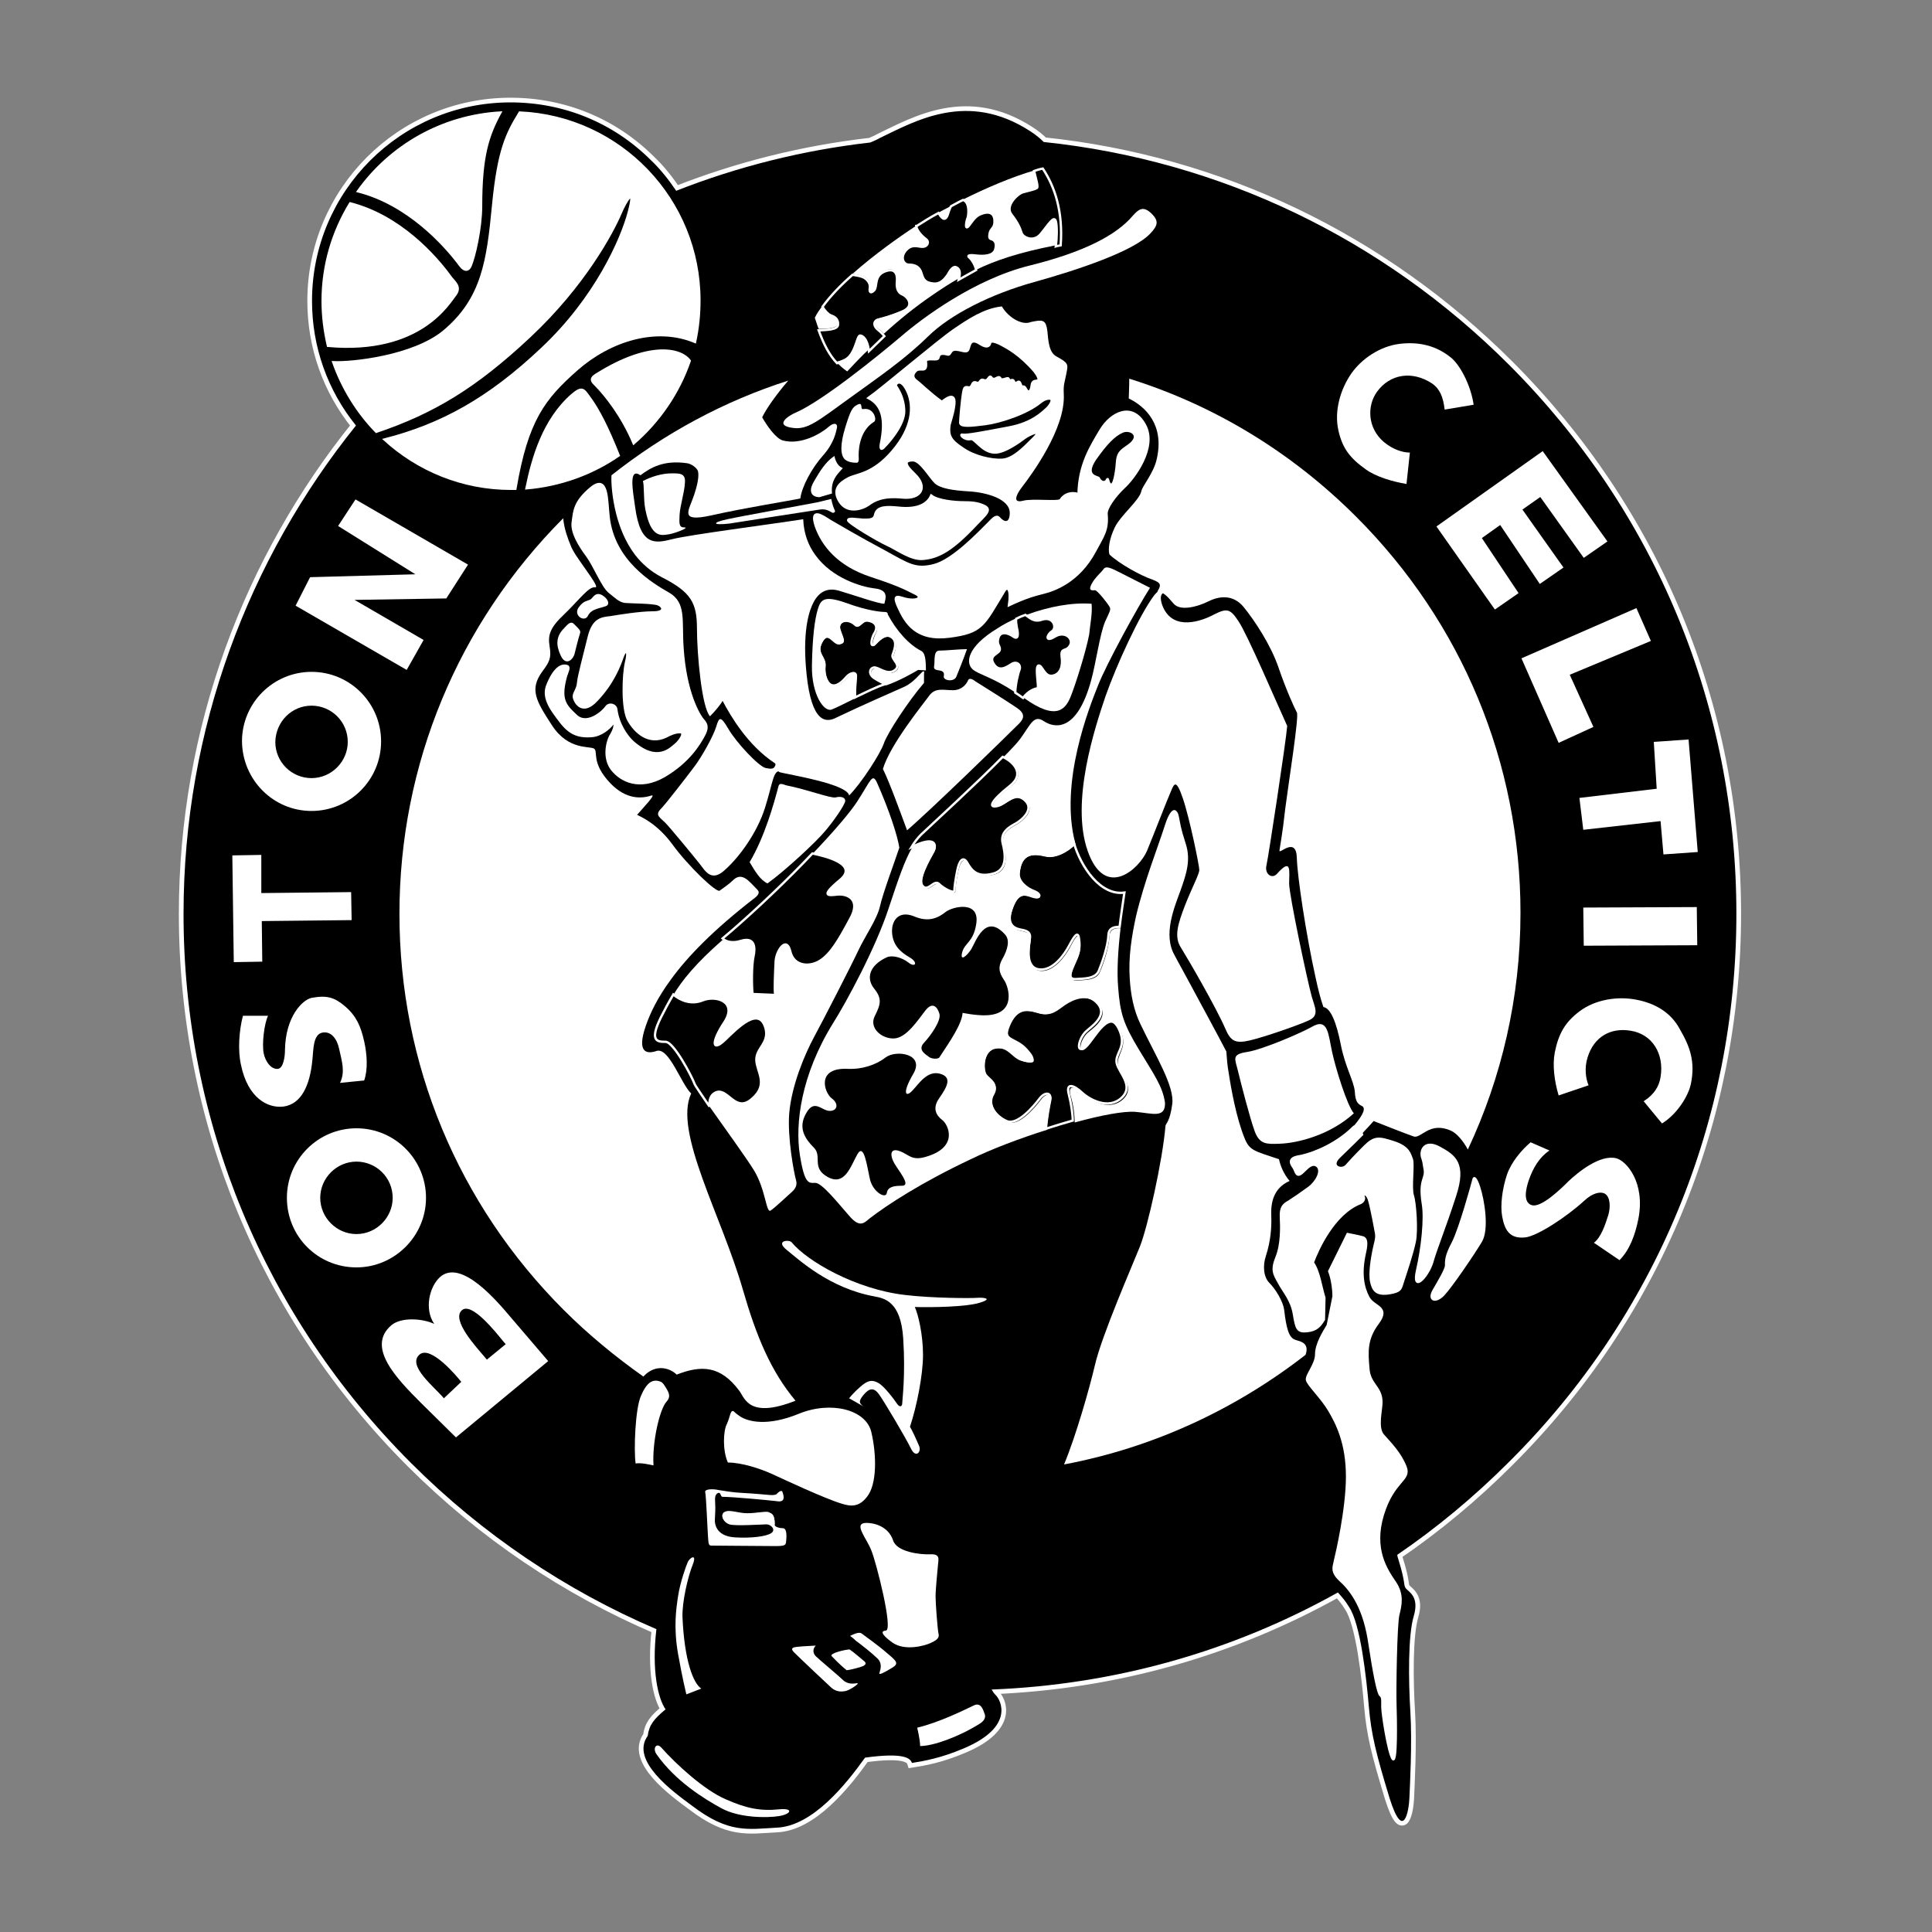 <?xml version="1.0" encoding="utf-8"?>
<!-- Generator: Adobe Illustrator 24.3.0, SVG Export Plug-In . SVG Version: 6.00 Build 0)  -->
<svg version="1.1" id="Layer_1" xmlns="http://www.w3.org/2000/svg" xmlns:xlink="http://www.w3.org/1999/xlink" x="0px" y="0px"
	 viewBox="0 0 400 400" style="enable-background:new 0 0 400 400;" xml:space="preserve">
<rect x="0" y="0" width="400" height="400" fill="#808080" stroke="none"/>
<style type="text/css">
	.st0{fill:#FFFFFF;}
	.st1{fill:none;stroke:#FFFFFF;stroke-width:1.938;}
	.st2{fill:none;stroke:#000000;stroke-width:0.484;}
	.st3{fill:none;stroke:#FFFFFF;stroke-width:0.484;}
	.st4{fill:none;stroke:#FFFFFF;stroke-width:0.484;stroke-linecap:round;}
</style>
<g>
	<path class="st0" d="M137,362.3c3.1,3.5,9,8.8,13.3,10.7c4.3,1.9,7.2,2.5,11.1,2.1c3.1-0.3,2.5,1,0,1.4s-8.2,0.4-11.9-1.6
		s-9.7-5.7-13.4-11.1C135.2,362.5,136.1,361.2,137,362.3"/>
	<path class="st0" d="M359.5,189.2c0-42.9-16.7-83.3-47.1-113.7c-26.2-26.2-59.9-42.3-96.3-46.1c-0.8-0.8-1.8-1.6-2.9-2.3
		c-12.9-8.3-23.6-2.1-31.1,1.5c-0.5,0.3-1.2,0.6-1.9,0.9c-14,1.6-27.5,5-40.2,10c-1.5-2.2-3.2-4.4-5.2-6.3c-7.8-7.8-18.1-12-29.1-12
		c-22.7,0-41.1,18.4-41.1,41.1c0,9.5,3.2,18.5,9.1,25.8C51.5,115.7,38,150.9,38,189.2c0,42.9,16.7,83.3,47.1,113.7
		c14.8,14.8,32.1,26.4,50.8,34.4c-1,8.5,0.3,14.3,1.9,16.6c-2.4,2-3.4,3.2-3.7,5.5c-3.7,5.1,5.3,11.6,9.1,14.4
		c7.7,5.9,11.7,4.9,17.6,4.6c7.4-0.3,14.3-8.9,18.3-14.5c8-1.1,9.4,0.1,9.7,1.1c2.5-0.4,6-1,10.7-3c10.7-4.5,7.7-10.1,6.6-11.1
		c-0.3-0.3-0.5-0.6-0.8-1.1c25.5-1,49.9-7.9,71.7-20.1c0.8,0.9,1.6,1.8,2.3,3c2.4,3.5,3.6,14.8,4.1,20.6c0.5,5.8,1.5,9.8,4.3,19
		c2.9,9.2,4,2.5,4.1,0s0.6-11.4,0.2-17.9s-0.5-15.8,0.7-19.8s-1-5-1.6-5.7s0-1-1.6-6.1c-0.1-0.3-0.2-0.6-0.2-0.9
		c8.2-5.6,15.9-12,23.1-19.2C342.8,272.5,359.5,232.1,359.5,189.2"/>
	<path class="st1" d="M359.5,189.2c0-42.9-16.7-83.3-47.1-113.7c-26.2-26.2-59.9-42.3-96.3-46.1c-0.8-0.8-1.8-1.6-2.9-2.3
		c-12.9-8.3-23.6-2.1-31.1,1.5c-0.5,0.3-1.2,0.6-1.9,0.9c-14,1.6-27.5,5-40.2,10c-1.5-2.2-3.2-4.4-5.2-6.3c-7.8-7.8-18.1-12-29.1-12
		c-22.7,0-41.1,18.4-41.1,41.1c0,9.5,3.2,18.5,9.1,25.8C51.5,115.7,38,150.9,38,189.2c0,42.9,16.7,83.3,47.1,113.7
		c14.8,14.8,32.1,26.4,50.8,34.4c-1,8.5,0.3,14.3,1.9,16.6c-2.4,2-3.4,3.2-3.7,5.5c-3.7,5.1,5.3,11.6,9.1,14.4
		c7.7,5.9,11.7,4.9,17.6,4.6c7.4-0.3,14.3-8.9,18.3-14.5c8-1.1,9.4,0.1,9.7,1.1c2.5-0.4,6-1,10.7-3c10.7-4.5,7.7-10.1,6.6-11.1
		c-0.3-0.3-0.5-0.6-0.8-1.1c25.5-1,49.9-7.9,71.7-20.1c0.8,0.9,1.6,1.8,2.3,3c2.4,3.5,3.6,14.8,4.1,20.6c0.5,5.8,1.5,9.8,4.3,19
		c2.9,9.2,4,2.5,4.1,0s0.6-11.4,0.2-17.9s-0.5-15.8,0.7-19.8s-1-5-1.6-5.7s0-1-1.6-6.1c-0.1-0.3-0.2-0.6-0.2-0.9
		c8.2-5.6,15.9-12,23.1-19.2C342.8,272.5,359.5,232.1,359.5,189.2z"/>
	<path d="M359.5,189.2c0-42.9-16.7-83.3-47.1-113.7c-26.2-26.2-59.9-42.3-96.3-46.1c-0.8-0.8-1.8-1.6-2.9-2.3
		c-12.9-8.3-23.6-2.1-31.1,1.5c-0.5,0.3-1.2,0.6-1.9,0.9c-14,1.6-27.5,5-40.2,10c-1.5-2.2-3.2-4.4-5.2-6.3c-7.8-7.8-18.1-12-29.1-12
		c-22.7,0-41.1,18.4-41.1,41.1c0,9.5,3.2,18.5,9.1,25.8C51.5,115.7,38,150.9,38,189.2c0,42.9,16.7,83.3,47.1,113.7
		c14.8,14.8,32.1,26.4,50.8,34.4c-1,8.5,0.3,14.3,1.9,16.6c-2.4,2-3.4,3.2-3.7,5.5c-3.7,5.1,5.3,11.6,9.1,14.4
		c7.7,5.9,11.7,4.9,17.6,4.6c7.4-0.3,14.3-8.9,18.3-14.5c8-1.1,9.4,0.1,9.7,1.1c2.5-0.4,6-1,10.7-3c10.7-4.5,7.7-10.1,6.6-11.1
		c-0.3-0.3-0.5-0.6-0.8-1.1c25.5-1,49.9-7.9,71.7-20.1c0.8,0.9,1.6,1.8,2.3,3c2.4,3.5,3.6,14.8,4.1,20.6c0.5,5.8,1.5,9.8,4.3,19
		c2.9,9.2,4,2.5,4.1,0s0.6-11.4,0.2-17.9s-0.5-15.8,0.7-19.8s-1-5-1.6-5.7s0-1-1.6-6.1c-0.1-0.3-0.2-0.6-0.2-0.9
		c8.2-5.6,15.9-12,23.1-19.2C342.8,272.5,359.5,232.1,359.5,189.2"/>
	<path d="M160.7,339.2c6-0.3,14.3-2.1,18.1-3.7c0.5,0.1,1.3,0.6,2.6,1.1c0.5-4-2.1-12.2-3.5-16c-0.9-2.5-1.9-4.2-3-6.8
		c-3.4-0.6-7.5-2.4-10.5-3.7c0,2.4,0.4,8.5,0.9,12.6c-1.2,0.1-3,0.2-5.1,0.2C160.5,327.4,161,335.4,160.7,339.2"/>
	<path class="st2" d="M160.7,339.2c6-0.3,14.3-2.1,18.1-3.7c0.5,0.1,1.3,0.6,2.6,1.1c0.5-4-2.1-12.2-3.5-16c-0.9-2.5-1.9-4.2-3-6.8
		c-3.4-0.6-7.5-2.4-10.5-3.7c0,2.4,0.4,8.5,0.9,12.6c-1.2,0.1-3,0.2-5.1,0.2C160.5,327.4,161,335.4,160.7,339.2z"/>
	<path d="M273.2,326c-1.1-1.1,1.4-4.6,2.5-11.1s1.2-17.3-3.5-23.4c-2.3-3-3.4-4.8-3.8-6.2c-14.7,10.7-31.6,17.8-49.5,20.9
		c-0.2,0.4-0.4,0.7-0.6,1c-2.6,3.4-7.7,8.2-11.4,10.2s-8.1,3.5-10.4,4.2c-0.5,4-1.1,12.8-0.1,15.9c0.4,1.1,5,3.9,6.6,6.8
		c0.2,0.3,0.3,0.6,0.5,0.9c25.4-0.7,49.2-7.5,70.2-19C273.4,326.2,273.3,326.1,273.2,326"/>
	<path class="st2" d="M273.2,326c-1.1-1.1,1.4-4.6,2.5-11.1s1.2-17.3-3.5-23.4c-2.3-3-3.4-4.8-3.8-6.2
		c-14.7,10.7-31.6,17.8-49.5,20.9c-0.2,0.4-0.4,0.7-0.6,1c-2.6,3.4-7.7,8.2-11.4,10.2s-8.1,3.5-10.4,4.2c-0.5,4-1.1,12.8-0.1,15.9
		c0.4,1.1,5,3.9,6.6,6.8c0.2,0.3,0.3,0.6,0.5,0.9c25.4-0.7,49.2-7.5,70.2-19C273.4,326.2,273.3,326.1,273.2,326z"/>
	<path d="M309.2,78.7c-24.5-24.5-55.7-39.8-89.5-44.3c2.7,5.4,3.1,11.5,3.4,15.4c4.8-2.1,8.6-3.2,10.6-6.5c2-3.2,4.7-2.6,6.5-0.2
		c1.7,2.4,1.7,5.3-2.9,8.2c-4.6,2.9-8,4.2-9,4.7s-0.1,1.4,1,3.2c1.1,1.9,4,6.5,4.5,16.2c0,0.1,0,0.2,0,0.3
		c18.3,5.6,35,15.6,48.9,29.5c22.4,22.4,34.8,52.3,34.8,84c0,18.2-4.1,35.8-11.8,51.7c1,0.5,2.4,4.1,2.9,8.9c0.2,2.5,0.1,5.2-0.6,7
		c-0.7,1.7-6.6,10.5-9.6,13.2c-1.1,1-3.7,0.9-4.8-0.7c-1.1-1.6-1.2-0.7-2.1,0.1c-0.9,0.9-3.8,5.2-4.6,6.3c-0.8,1.1-3.2,2.2-1.6,6.7
		s3.5,7.8,2.9,10.3s-0.9,3.2,2.5,6.1s3.2,6.3,1.7,8.6c-0.9,1.4-2.4,5.1-3,9c39.7-28.3,65.6-74.8,65.6-127.2
		C354.9,147.5,338.7,108.2,309.2,78.7"/>
	<path class="st2" d="M309.2,78.7c-24.5-24.5-55.7-39.8-89.5-44.3c2.7,5.4,3.1,11.5,3.4,15.4c4.8-2.1,8.6-3.2,10.6-6.5
		c2-3.2,4.7-2.6,6.5-0.2c1.7,2.4,1.7,5.3-2.9,8.2c-4.6,2.9-8,4.2-9,4.7s-0.1,1.4,1,3.2c1.1,1.9,4,6.5,4.5,16.2c0,0.1,0,0.2,0,0.3
		c18.3,5.6,35,15.6,48.9,29.5c22.4,22.4,34.8,52.3,34.8,84c0,18.2-4.1,35.8-11.8,51.7c1,0.5,2.4,4.1,2.9,8.9c0.2,2.5,0.1,5.2-0.6,7
		c-0.7,1.7-6.6,10.5-9.6,13.2c-1.1,1-3.7,0.9-4.8-0.7c-1.1-1.6-1.2-0.7-2.1,0.1c-0.9,0.9-3.8,5.2-4.6,6.3c-0.8,1.1-3.2,2.2-1.6,6.7
		s3.5,7.8,2.9,10.3s-0.9,3.2,2.5,6.1s3.2,6.3,1.7,8.6c-0.9,1.4-2.4,5.1-3,9c39.7-28.3,65.6-74.8,65.6-127.2
		C354.9,147.5,338.7,108.2,309.2,78.7z"/>
	<path d="M129.8,304.5c-0.4-4.2-1.1-11.8,1.9-17.2c-6-4.1-11.7-8.8-16.9-14.1c-22.4-22.4-34.8-52.3-34.8-84
		c0-34,14.3-64.6,37.3-86.3c0.2-0.5,0.5-0.9,0.8-1.3c-3.9,1.2-8,1.8-12.1,1.8c-10.9,0-21.2-4.2-29-12
		c-22.3,27.6-34.4,61.8-34.4,97.8c0,41.7,16.2,80.9,45.7,110.4c14.1,14.1,30.5,25.2,48.3,32.9c0.7-3.3,1.7-7,3.2-10.9
		c1.4-3.6-0.7-11.9-4.2-16.3C133.8,304.9,131.4,304.6,129.8,304.5"/>
	<path class="st2" d="M129.8,304.5c-0.4-4.2-1.1-11.8,1.9-17.2c-6-4.1-11.7-8.8-16.9-14.1c-22.4-22.4-34.8-52.3-34.8-84
		c0-34,14.3-64.6,37.3-86.3c0.2-0.5,0.5-0.9,0.8-1.3c-3.9,1.2-8,1.8-12.1,1.8c-10.9,0-21.2-4.2-29-12
		c-22.3,27.6-34.4,61.8-34.4,97.8c0,41.7,16.2,80.9,45.7,110.4c14.1,14.1,30.5,25.2,48.3,32.9c0.7-3.3,1.7-7,3.2-10.9
		c1.4-3.6-0.7-11.9-4.2-16.3C133.8,304.9,131.4,304.6,129.8,304.5z"/>
	<path d="M171.2,35.4c-9.9,1.7-19.5,4.4-28.7,8c3,5.8,4.6,12.2,4.6,18.9c0,8.9-2.8,17.3-7.9,24.3c8.6-5,17.9-9,27.6-11.7
		c0.6-0.6,1.3-1.2,1.9-1.8c-3.6-6-8.5-15.5-4.2-28.5C165.7,40.9,168.3,37.9,171.2,35.4"/>
	<path class="st2" d="M171.2,35.4c-9.9,1.7-19.5,4.4-28.7,8c3,5.8,4.6,12.2,4.6,18.9c0,8.9-2.8,17.3-7.9,24.3
		c8.6-5,17.9-9,27.6-11.7c0.6-0.6,1.3-1.2,1.9-1.8c-3.6-6-8.5-15.5-4.2-28.5C165.7,40.9,168.3,37.9,171.2,35.4z"/>
	<path class="st0" d="M233.7,82.5c3.5,1.7,7.4,5.5,5.8,12.5c-0.6,2.9-3,5.6-3.2,6.7c-0.4,1.9-4.3,5-5.5,7.5s-1.4,4.6-1.1,5.6l0,0
		c2,1.9,6.5,4.4,8.9,5.2c1.9,0.7,1.8,1.2,1,2.5c1.4,0.1,2.1,1,3.4,2.5c1.4,1.6,5,0.6,7.2-0.5s5.1-1.5,7.3,1.2
		c2.2,2.7,5.6,7.8,7.2,12.5s3.4,8.6,3.8,9.3c0.5,0.7-1.7,14.4-2.4,19.9c-0.6,5.5-1.1,7.8-1.2,8.7s3.5-3.1,3.6,1.6
		c0.1,3.8,1.9,15.8,3.9,24.8c0.5,2.3,1,4.3,1.6,6c1.5,0.2,2.7,3.2,3.6,7.8s2.7,7.5,2.9,9.7c0.1,2.2,0.7,2.6,1.5,3
		c0.7,0.4,0.5,1.5-1.7,4.1c0.5,0.4,1.2,1.1,1.7,1.6c0.6-0.6,2.4-2.6,2.4-2.6s6.8,2.7,8.3,3.2s3.3-3.2,7.7-1.2
		c1.2,0.5,2.6,2.2,3.5,3.9c7-14.9,10.9-31.5,10.9-49c0-31-12.1-60.1-34-82c-13.4-13.4-29.4-23.1-47-28.6
		C233.8,80.3,233.7,81.9,233.7,82.5"/>
	<path class="st0" d="M269.6,277.9c-1.7-0.9-2.9,0.4-3.7-6.5c-0.2-2-1.9-4.6-3.1-5.8c-1.2-1.2-1.4-3.6-0.7-5.6c1-3.1,1.2-6,1.1-8.4
		c-0.1-2.5,0.4-5.6,3.8-7.1c-1.2-1.4-1.9-3.1-2.2-4.5c-5.1-1.7-6.1-1.8-7.1-4.3c-1.7-4.1-2.8-10.2-3.3-13.5
		c-0.3-1.6-0.4-3.1-0.5-4.5c-1.6-3.1-5.3-9.9-8.1-15.1c-1-1.9-2-3.6-2.6-4.8c-2.5-4.3,0-10.1,1.2-13.4c1.2-3.4,2.2-6.3,1.1-9.7
		c-1.1-3.4-1.1-4.1-1.4-5.5c-0.2-1.4-1.4-3.1-2.9,1.6c-1.5,4.7-4.3,11.7-6,18.9c-0.9,4.1-1.6,8.5-1.3,12.9c0.2,3.3,0.8,6.5,2.2,9.4
		c3.2,6.7,7.1,12.9,6.6,16.6c-0.5,3.7-1.3,3.9-1.4,4.5c-0.6,7.2-3.7,21-5.3,25c-1.6,4-7.9,18.4-9.3,24.5c-1.1,4.7-3.9,14.6-6.4,20.6
		c18.6-3.5,35.6-11.5,50-22.7C270.7,279.4,270.6,278.4,269.6,277.9"/>
	<path class="st0" d="M131.5,114.9c1.4,1.8,3.2,3.4,5.5,4.6c6.1,3.1,7.3,5.3,7.3,10.7c0,5.3,1,16.3,2.7,18.1
		c1.1-1.1,2.4-2.7,2.6-3.2c1.7,3.2,5.2,9.2,10.8,12.9c0.4,0.2,0.2,1.6,1.1,1.9c1.9,0.5,13.9,2.4,14.3,4.8c2.5-2.5,6.5-8.7,7.2-10.8
		s5.1-8.8,8.3-12.5c0-1.5,0-2.4,0.1-2.7c-0.9,0.7-2.2,2.6-4.2,3.5s-8.9,3.9-13.9,6.3c-1.7,0.9-4.8,1.9-6.1-7.2
		c-1.2-9.1,0-13.8,0.9-15.9s2.5-4,5.6-3.1s8.1,2.7,9.4,2.7c0.2-1,1.1-2.9-2.2-3.2c-2.4-0.3-8.6-2-12.1-6.9c-1.4-1.9-2.4-4.4-2.5-7.4
		c-7.1,1.1-23.4,3.2-27,4.1s-6.7,1.6-7.8-6.6c-0.5-3.5-1.4-8.3,1.1-6.6c2-1.5,4.7-3.2,9.6-2.5c0.9,0.1,2,0.9,2.3,1.6
		c0.3,1.2-0.2,3.2-0.8,5c-1.1,3.3-3.2,5.7,3.6,4.2c7.1-1.6,16.1-3,18.4-3.5c0.3-2.4,2.3-6.2,4.7-8.9c2.4-2.7,2.7-5,2.9-5.8
		c0.1-0.9-0.7-1.1-1.9,0c-1.4,1.2-5.5,3.7-9.3,2.7c-1.5-0.4-3.4-3.2-4.3-4.8c0.8-1.7,2.9-4.7,5.4-7.6C150,83,137.6,89.7,126.6,98.4
		c-0.1,1.4,0.1,4.6,1,8.1C128.2,108.8,129.3,112,131.5,114.9"/>
	<path class="st0" d="M140.1,284.6c5.1-2,9.1-1.9,13,3.4c1.1,1.5,2,5.8,11.6,2c-5.1-6.1-8.1-13.3-10.9-23
		c-4.4-15.3-14.4-32.7-10.7-40.6c-2.1-2-4.6-9.7-7.2-8.8c-1.8,0.6-4.2,0.6-2.2-5.2c0.9-2.6,2.4-5.8,5.2-9.6
		c3.4-4.7,8.8-10.3,17.5-17c0.7-0.6,0.9-1.1,0.4-1.6c-0.9-0.9-1.7-1.9-2.6-2.4c-0.9-0.5-1.7-0.3-2.5,0.5c-0.7,0.7-2,1.6-2.7,2.1
		s-6.7-5.3-9.8-9.6c-3.1-4.2-6.3-5.6-7.3-6.1c1.2-1.4,4-4.3,3-4c-1.9,0.6-5.1,1-8.5-2.5c-4.1-4.3-2.5-6.6-3.4-7.2
		c-0.9-0.6-5.3,0.4-8.7-4.8c-3.4-5.2-4.7-7.5-2-11.2c1.4-1.9,1.9-2.7,1.5-5.1c-0.4-2.4,0-3.9,3.1-6.8c3.1-3,5-5.7,6.3-5.5
		c1.1,0.2-2.1-3.8-4-6.7c-0.5-0.8-0.9-1.5-1.1-2.1c-0.5-1.2-1.3-3.3-1.5-5.5c-21.8,21.9-33.9,51-33.9,81.9c0,31,12.1,60.1,34,82
		c5.1,5.1,10.7,9.7,16.5,13.8C135.8,282.2,138.8,283.3,140.1,284.6"/>
	<path class="st0" d="M74.1,39.6C84.3,42.2,91.9,50.4,95.3,55c0.9,1.2,1.7,1,2.1,0.1c0.8-1.8,2.2-7.8,2.2-12.4
		c0-10.4,1.4-14.6,4-19.4C91.5,24,80.8,30.2,74.1,39.6"/>
	<path class="st3" d="M74.1,39.6C84.3,42.2,91.9,50.4,95.3,55c0.9,1.2,1.7,1,2.1,0.1c0.8-1.8,2.2-7.8,2.2-12.4
		c0-10.4,1.4-14.6,4-19.4C91.5,24,80.8,30.2,74.1,39.6z"/>
	<path class="st0" d="M67.9,71.6c19.2,1.7,25.1-9,26.4-10.6c1.2-1.6-0.2-2.6-0.9-3.5c-3.3-4.6-10.7-12.8-20.9-15.4
		c-3.6,5.9-5.7,12.8-5.7,20.2C66.8,65.5,67.2,68.6,67.9,71.6"/>
	<path class="st3" d="M67.9,71.6c19.2,1.7,25.1-9,26.4-10.6c1.2-1.6-0.2-2.6-0.9-3.5c-3.3-4.6-10.7-12.8-20.9-15.4
		c-3.6,5.9-5.7,12.8-5.7,20.2C66.8,65.5,67.2,68.6,67.9,71.6z"/>
	<path class="st0" d="M143.9,70.8c-8.1-3.4-17.7-0.3-24.5,5.7s-10.3,10.5-12.7,24.7c-0.3,0-0.6,0-0.9,0c-10.1,0-19.3-3.9-26.2-10.2
		c11.7-3,21.5-8.3,32.6-18.8c11.1-10.4,16.5-22.6,18-28.3s-0.6-2.4-1.7,0.2c-1.7,4-7.5,14.9-18.8,25.5s-20,15.8-31.8,19.8
		c-3.9-4-7-9-8.9-14.4c4,0.2,16.5-1.2,22.8-6.3c8.2-6.8,9.2-14.8,10.3-26.2c1.1-11.4,2.8-14.8,5.5-19.2c20.7,0.9,37.2,18,37.2,38.9
		C144.8,65.2,144.5,68,143.9,70.8"/>
	<path class="st3" d="M143.9,70.8c-8.1-3.4-17.7-0.3-24.5,5.7s-10.3,10.5-12.7,24.7c-0.3,0-0.6,0-0.9,0c-10.1,0-19.3-3.9-26.2-10.2
		c11.7-3,21.5-8.3,32.6-18.8c11.1-10.4,16.5-22.6,18-28.3s-0.6-2.4-1.7,0.2c-1.7,4-7.5,14.9-18.8,25.5s-20,15.8-31.8,19.8
		c-3.9-4-7-9-8.9-14.4c4,0.2,16.5-1.2,22.8-6.3c8.2-6.8,9.2-14.8,10.3-26.2c1.1-11.4,2.8-14.8,5.5-19.2c20.7,0.9,37.2,18,37.2,38.9
		C144.8,65.2,144.5,68,143.9,70.8z"/>
	<path class="st0" d="M142.8,74.7c-1.9-2.6-8.5-3.9-19.1,2.7c-1,0.6-1.7,1.1-0.5,2.2c2.2,2.2,5.6,6.5,8,12.2
		C136.4,87.3,140.5,81.4,142.8,74.7"/>
	<path class="st3" d="M142.8,74.7c-1.9-2.6-8.5-3.9-19.1,2.7c-1,0.6-1.7,1.1-0.5,2.2c2.2,2.2,5.6,6.5,8,12.2
		C136.4,87.3,140.5,81.4,142.8,74.7z"/>
	<path class="st0" d="M128.1,94.3c-2.2-5.5-4.1-9.4-6.2-12.2c-1.1-1.5-1.4-2.1-3.5-0.3c-5.9,5.2-8.1,13-9.4,19.3
		C116,100.5,122.6,98.1,128.1,94.3"/>
	<path class="st3" d="M128.1,94.3c-2.2-5.5-4.1-9.4-6.2-12.2c-1.1-1.5-1.4-2.1-3.5-0.3c-5.9,5.2-8.1,13-9.4,19.3
		C116,100.5,122.6,98.1,128.1,94.3z"/>
	<path d="M176,338.7c0.8-0.4,1.9-0.9,2.4-0.5s3.5,2.5,5.3,4.1c1.9,1.6,2.5,2.1,1,3s-2.9,1.7-2.6,1c0.2-0.7,0.6-1.9-0.4-2.9
		s-3.4-2.9-4.5-3.7C176.6,339.1,176,338.7,176,338.7"/>
	<path class="st0" d="M176,338.7c0.8-0.4,1.9-0.9,2.4-0.5s3.5,2.5,5.3,4.1c1.9,1.6,2.5,2.1,1,3s-2.9,1.7-2.6,1
		c0.2-0.7,0.6-1.9-0.4-2.9s-3.4-2.9-4.5-3.7C176.6,339.1,176,338.7,176,338.7z"/>
	<path d="M168.9,340.7c-0.6,0.6-0.7,1.5,0,2.2s4.9,4.2,5.6,4.9c0.7,0.7,1.7,0.9,2.8,0.7c1.1-0.2-1.3,1.4-2.2,1.6s-2,0.2-3-0.7
		c-1-0.9-6.6-6.2-7.7-7.3c-1.1-1.1,0.3-1.1,1.3-1.2S167.6,340.8,168.9,340.7"/>
	<path class="st0" d="M168.9,340.7c-0.6,0.6-0.7,1.5,0,2.2s4.9,4.2,5.6,4.9c0.7,0.7,1.7,0.9,2.8,0.7c1.1-0.2-1.3,1.4-2.2,1.6
		s-2,0.2-3-0.7c-1-0.9-6.6-6.2-7.7-7.3c-1.1-1.1,0.3-1.1,1.3-1.2S167.6,340.8,168.9,340.7z"/>
	<path d="M162,308.9c0.4,1.1,0.5,2.2-1.2,1.9c-1.7-0.2-9.1-0.9-11.2-0.9c-0.5,0-0.3-1.2-1.1-0.7c-0.7,0.5-0.4,1.6-0.4,2.9
		c0,1.2-0.1,2-0.1,2.9c0.1,1.3,0.9,3.1,4.2,3.3c3.4,0.2,6.5-0.2,7.5-0.9c1-0.7-0.1-1.8-1-1.8s-6.5,0.4-7.7,0s-1.9-1.8-1.1-2.4
		c1-0.7,2.9,0.2,4.8,0.2s4-0.5,4.5-0.2s1.2,0.2,1.2,2.5c0,0.5,1.2,0.7,1.7,0.7c0.6,0,0.8,0.9,0.7,2.2c-0.1,1.2,0.1,1.5-2.2,1.5
		c-2.2,0-11.9-0.1-13.3-0.1c-0.6,0-0.6-0.4-0.7-1.6c-0.1-1.1-0.4-8.9-0.6-9.5c-0.1-0.6,1.5-0.7,2.8-0.4c1.3,0.2,2.9,0.5,5,0.6
		s5.3,0.4,5.3,0.4s1.6,0.2,1.8-0.3C161.4,308.7,161.9,308.5,162,308.9"/>
	<path class="st0" d="M162,308.9c0.4,1.1,0.5,2.2-1.2,1.9c-1.7-0.2-9.1-0.9-11.2-0.9c-0.5,0-0.3-1.2-1.1-0.7
		c-0.7,0.5-0.4,1.6-0.4,2.9c0,1.2-0.1,2-0.1,2.9c0.1,1.3,0.9,3.1,4.2,3.3c3.4,0.2,6.5-0.2,7.5-0.9c1-0.7-0.1-1.8-1-1.8
		s-6.5,0.4-7.7,0s-1.9-1.8-1.1-2.4c1-0.7,2.9,0.2,4.8,0.2s4-0.5,4.5-0.2s1.2,0.2,1.2,2.5c0,0.5,1.2,0.7,1.7,0.7
		c0.6,0,0.8,0.9,0.7,2.2c-0.1,1.2,0.1,1.5-2.2,1.5c-2.2,0-11.9-0.1-13.3-0.1c-0.6,0-0.6-0.4-0.7-1.6c-0.1-1.1-0.4-8.9-0.6-9.5
		c-0.1-0.6,1.5-0.7,2.8-0.4c1.3,0.2,2.9,0.5,5,0.6s5.3,0.4,5.3,0.4s1.6,0.2,1.8-0.3C161.4,308.7,161.9,308.5,162,308.9z"/>
	<path class="st0" d="M117.4,137.9c-1.6-0.5-2.9,1.4-3.6,2.9s-1.6,3.1,0.7,6.5c2.4,3.4,3.8,5.4,7.9,5.1c2-0.1,3.7-1.6,4.4-2.5
		c0.6-0.9,0.7,0.6-0.2,2.1c-1,1.5-1.7,5,0.1,7.3c1.9,2.4,5.7,4.3,10.8,1.4c5.1-3,7.2-6.6,8.1-8.2c0.9-1.6,0.9-2.4,0-3.4
		s-3.7-5.7-4.3-15c-0.4-5.6,0.6-9.2-2.9-11.2S127,116.2,126,107c-0.4-3.5-0.1-8.8-3.6-6c-3.5,2.9-3.5,4.8-3.8,7
		c-0.4,2.1,1.4,5,2.9,7s3.2,6.3,4.6,7.5c1.4,1.1,2.2,2,3.4,2.1c1.1,0.1,5.6,0.1,6.7,0.5c1.1,0.4,1.7,1.7-1,1.7s-7,0.7-8.8,1
		c-1.9,0.2-3.6,0.4-4.5,4.1c-0.9,3.7-2.1,8.1-2.2,9.4c-0.1,1.4-0.9,2.1-0.9,2.9c0,0.7,1.5,4.3,4.8,0.7c3.4-3.6,4.7-7.2,5.3-8.9
		c0.6-1.7,1.4-1.5,0.7,1.2c-0.6,2.7-0.8,9.6,0.5,11.9c1.4,2.5,4.2,5.1,7.8,3.4c0.7-0.4,2-1,3-0.9s-0.2,1.9-1.1,2.6
		c-0.9,0.7-3.7,3.9-8.8-0.6c-1.2-1.1-3-3.6-3.4-6.7c-0.1-1-1.5-1.4-2.1-0.5s-4,4-6.3,1.7c-2.4-2.2-3.3-3.5-2-8.2
		C117.5,139,118,138.1,117.4,137.9"/>
	<path class="st4" d="M117.4,137.9c-1.6-0.5-2.9,1.4-3.6,2.9s-1.6,3.1,0.7,6.5c2.4,3.4,3.8,5.4,7.9,5.1c2-0.1,3.7-1.6,4.4-2.5
		c0.6-0.9,0.7,0.6-0.2,2.1c-1,1.5-1.7,5,0.1,7.3c1.9,2.4,5.7,4.3,10.8,1.4c5.1-3,7.2-6.6,8.1-8.2c0.9-1.6,0.9-2.4,0-3.4
		s-3.7-5.7-4.3-15c-0.4-5.6,0.6-9.2-2.9-11.2S127,116.2,126,107c-0.4-3.5-0.1-8.8-3.6-6c-3.5,2.9-3.5,4.8-3.8,7
		c-0.4,2.1,1.4,5,2.9,7s3.2,6.3,4.6,7.5c1.4,1.1,2.2,2,3.4,2.1c1.1,0.1,5.6,0.1,6.7,0.5c1.1,0.4,1.7,1.7-1,1.7s-7,0.7-8.8,1
		c-1.9,0.2-3.6,0.4-4.5,4.1c-0.9,3.7-2.1,8.1-2.2,9.4c-0.1,1.4-0.9,2.1-0.9,2.9c0,0.7,1.5,4.3,4.8,0.7c3.4-3.6,4.7-7.2,5.3-8.9
		c0.6-1.7,1.4-1.5,0.7,1.2c-0.6,2.7-0.8,9.6,0.5,11.9c1.4,2.5,4.2,5.1,7.8,3.4c0.7-0.4,2-1,3-0.9s-0.2,1.9-1.1,2.6
		c-0.9,0.7-3.7,3.9-8.8-0.6c-1.2-1.1-3-3.6-3.4-6.7c-0.1-1-1.5-1.4-2.1-0.5s-4,4-6.3,1.7c-2.4-2.2-3.3-3.5-2-8.2
		C117.5,139,118,138.1,117.4,137.9z"/>
	<path class="st0" d="M119.9,130.9c-0.5,1.6-1,3.7-1.2,4.5c-0.2,0.7-1.4,2.4-2.4,0.2c-1-2.1-0.9-3.8,0.6-5.3c0.5-0.5,1.2-1.5,1.7-1
		C119.1,129.8,120,130.6,119.9,130.9"/>
	<path class="st4" d="M119.9,130.9c-0.5,1.6-1,3.7-1.2,4.5c-0.2,0.7-1.4,2.4-2.4,0.2c-1-2.1-0.9-3.8,0.6-5.3c0.5-0.5,1.2-1.5,1.7-1
		C119.1,129.8,120,130.6,119.9,130.9z"/>
	<path class="st0" d="M125.5,125.2c-1,0.5-3.2,0.5-4,2.2c-0.5,1.1-2.5-0.1-1.5-1.5s1.7-1.2,2.4-1.6c0.6-0.4,0.9-1.5,2.1-0.9
		C125.7,124.1,125.9,125,125.5,125.2"/>
	<path class="st4" d="M125.5,125.2c-1,0.5-3.2,0.5-4,2.2c-0.5,1.1-2.5-0.1-1.5-1.5s1.7-1.2,2.4-1.6c0.6-0.4,0.9-1.5,2.1-0.9
		C125.7,124.1,125.9,125,125.5,125.2z"/>
	<path class="st0" d="M207.3,63.7c-3.5,0.4-6.7,2.5-9.9,4.7c-3.2,2.2-14.9,12.1-17.6,14c2.9,1.5,3.6,4.5,2.6,9.4
		c-0.2,1.1,0,1.5,0.7,0.7c0.7-0.7,4.2-4.5,4.1-7.5c-0.1-3-1.5-4.7-1.7-5.1s1-1.9,2.4,1.2s1,7.5-3.1,12.3s-7.3,4.7-9.1,5.6
		c-1.7,0.9-3.5,2.2-1.9,4.8c1.6,2.6,4.7,1.6,6,0.7c1.2-0.9,3-1.9,7-1.5s5.3-2.2,2.6-4.8c-0.9-0.9-3.1-2.9-0.4-2.9
		c1.6,0,3.6,3.6,4.7,4.6c1.1,1,3.6,1.4,7,1.6s8.6,1.5,8.6,4.7c0,2-1.1,2.6-2.5,1c-0.6-0.6-1.4,0.4-2,1c-2.1,2.1-7.5,7.8-11.4,8.8
		s-5.3-0.1-10.4-2.9c-5.1-2.7-9.8-5.5-11.2-6.3c-1.4-0.9-4.2-2.9-2.9,1.1c1.4,4,4.7,8.1,11.4,10.3c6.7,2.2,7.7,3,9.2,3.7
		s0.6,1.5-1.4,1.2c-1.7-0.2-3.6-1.7-2.1,1.6c1.5,3.3,3.7,7,10.6,6.1c6.8-0.9,7-2.3,11.3-9.4c0.7-1.2,1.5-0.4,1,2.9
		c3.4-1.6,5.2-2.1,7.2-2.6s7.2-2.2,10.6-8.6c1.7-3.2,2.7-4.3,2.4-7.7c-0.1-1.2,1.7-3.7,3.6-5.5c1.9-1.7,7-8.3,4.3-13
		c-2.6-4.7-7-2.4-9.1,1.1s-4.5,7.3-4.6,13.3c-1.5-0.5-3,0-3.7,1.2c-0.4,0.6-5.8-0.1-7.7,0.4s-2.5-0.6-0.5-3.2s9-12.1,8.6-19.1
		c-0.1-2.1,0.2-2.5,0.5-4.1c0.4-2.1,0.6-2.1-1.9-3.5c-1.7-0.9-1.8-3.5-2-5.5c-0.3-2.1-0.7-2.1-3.1-1.6
		C211.6,67.7,208.7,66,207.3,63.7"/>
	<path class="st3" d="M207.3,63.7c-3.5,0.4-6.7,2.5-9.9,4.7c-3.2,2.2-14.9,12.1-17.6,14c2.9,1.5,3.6,4.5,2.6,9.4
		c-0.2,1.1,0,1.5,0.7,0.7c0.7-0.7,4.2-4.5,4.1-7.5c-0.1-3-1.5-4.7-1.7-5.1s1-1.9,2.4,1.2s1,7.5-3.1,12.3s-7.3,4.7-9.1,5.6
		c-1.7,0.9-3.5,2.2-1.9,4.8c1.6,2.6,4.7,1.6,6,0.7c1.2-0.9,3-1.9,7-1.5s5.3-2.2,2.6-4.8c-0.9-0.9-3.1-2.9-0.4-2.9
		c1.6,0,3.6,3.6,4.7,4.6c1.1,1,3.6,1.4,7,1.6s8.6,1.5,8.6,4.7c0,2-1.1,2.6-2.5,1c-0.6-0.6-1.4,0.4-2,1c-2.1,2.1-7.5,7.8-11.4,8.8
		s-5.3-0.1-10.4-2.9c-5.1-2.7-9.8-5.5-11.2-6.3c-1.4-0.9-4.2-2.9-2.9,1.1c1.4,4,4.7,8.1,11.4,10.3c6.7,2.2,7.7,3,9.2,3.7
		s0.6,1.5-1.4,1.2c-1.7-0.2-3.6-1.7-2.1,1.6c1.5,3.3,3.7,7,10.6,6.1c6.8-0.9,7-2.3,11.3-9.4c0.7-1.2,1.5-0.4,1,2.9
		c3.4-1.6,5.2-2.1,7.2-2.6s7.2-2.2,10.6-8.6c1.7-3.2,2.7-4.3,2.4-7.7c-0.1-1.2,1.7-3.7,3.6-5.5c1.9-1.7,7-8.3,4.3-13
		c-2.6-4.7-7-2.4-9.1,1.1s-4.5,7.3-4.6,13.3c-1.5-0.5-3,0-3.7,1.2c-0.4,0.6-5.8-0.1-7.7,0.4s-2.5-0.6-0.5-3.2s9-12.1,8.6-19.1
		c-0.1-2.1,0.2-2.5,0.5-4.1c0.4-2.1,0.6-2.1-1.9-3.5c-1.7-0.9-1.8-3.5-2-5.5c-0.3-2.1-0.7-2.1-3.1-1.6
		C211.6,67.7,208.7,66,207.3,63.7z"/>
	<path class="st0" d="M192.8,102.6c-0.7,1.6-2.6,3-6.9,2.5c-2.2-0.2-4.3-0.3-4.7,1.4c-0.2,1.2-1.2,1.1-2.6,1.1c-1.4-0.1-3-0.4-3,0.1
		c-0.1,0.5,6.1,4.2,8.1,5.1s5,3.2,7.5,2.9c3.2-0.3,6-1.9,10.8-7c2-2.1,3.5-3.2,1.7-4c-1.3-0.6-2.6-0.7-4.2-0.7
		C197.8,104,194.2,103.7,192.8,102.6"/>
	<path class="st3" d="M192.8,102.6c-0.7,1.6-2.6,3-6.9,2.5c-2.2-0.2-4.3-0.3-4.7,1.4c-0.2,1.2-1.2,1.1-2.6,1.1c-1.4-0.1-3-0.4-3,0.1
		c-0.1,0.5,6.1,4.2,8.1,5.1s5,3.2,7.5,2.9c3.2-0.3,6-1.9,10.8-7c2-2.1,3.5-3.2,1.7-4c-1.3-0.6-2.6-0.7-4.2-0.7
		C197.8,104,194.2,103.7,192.8,102.6z"/>
	<path class="st0" d="M169.6,102.7c-1.7-0.1-1.9-1.3-0.7-3.2c1.1-1.9,2.2-3.6,3.7-4.7c0.2,0.8,0.7,1.8,1.5,2.2c-1,1.1-2.3,2.4-2.1,5
		L169.6,102.7z"/>
	<path class="st3" d="M169.6,102.7c-1.7-0.1-1.9-1.3-0.7-3.2c1.1-1.9,2.2-3.6,3.7-4.7c0.2,0.8,0.7,1.8,1.5,2.2c-1,1.1-2.3,2.4-2.1,5
		L169.6,102.7z"/>
	<path d="M197.5,84.3c0.3-1.7,0.1-3.2-2.5-1.1c-2.4-1.7-4.5-3.8-5.2-4.3s-1.1-1.2-0.2-2.1c0.9-0.9,2.4,0.7,2.1-1.9
		c-0.1-0.9,1.9-0.3,2.4-0.6c0.5-0.2-0.2-1.5,2.1-0.9c0.7,0.2,0.4-1.2,1.9-1s2.2,0.8,2.5-0.4c0.3-1.2,0.7-1.9,2.5-0.7
		c1.3,0.8,1.8,0.3,1.9-0.3c0.1-0.6,1.3-0.2,2.4,0.4c1.1,0.6,3.7,1.9,6.8,5.5c0.7,0.9,1.1,1.8,0.6,1.9s-1.1,0-1.2,1
		c-0.1,1-0.6,1.9-1.2,0.7c-0.6-1.1-0.7,0.2-1.1-1c-0.4-1.2-1,0.4-1.3-0.4c-0.4-1-0.8,0.2-1.2-0.7c-0.2-0.4-1.4,0.6-1.7-0.1
		c-0.4-0.7-1.2,0.7-1.8-0.1c-0.6-0.8-0.6,0.9-1.6,0.5s-0.6,0.9-1.6,0.5s-0.7,1.2-1.6,1c-0.9-0.2-0.9,0.2-1.1,1.2
		c-0.2,1.1-0.6,5.2-0.6,6.1s2.1,0.7,5.2,0.3c3.1-0.4,8.6-2.2,11.4-4.5c1.1-0.9,2.1-0.9,2.3-0.6s-0.3,1.3-1.1,2s-2.9,2.9-7.7,3.8
		s-8.8,1.7-9.6,1.5s0.3,1.2,1.7,0.9c0.8-0.2,2.4,2.8,5,2.8c2.1,0,5.3-2.4,6.1-3c0.9-0.7,4-2.1,1.9,0s-4.3,4.4-6.6,4.5
		c-2.2,0.1-5.7-0.7-8-2.3c-2.4-1.6-3.2-2.5-2.8-5C197.3,85.5,197.4,85,197.5,84.3"/>
	<path class="st3" d="M197.5,84.3c0.3-1.7,0.1-3.2-2.5-1.1c-2.4-1.7-4.5-3.8-5.2-4.3s-1.1-1.2-0.2-2.1c0.9-0.9,2.4,0.7,2.1-1.9
		c-0.1-0.9,1.9-0.3,2.4-0.6c0.5-0.2-0.2-1.5,2.1-0.9c0.7,0.2,0.4-1.2,1.9-1s2.2,0.8,2.5-0.4c0.3-1.2,0.7-1.9,2.5-0.7
		c1.3,0.8,1.8,0.3,1.9-0.3c0.1-0.6,1.3-0.2,2.4,0.4c1.1,0.6,3.7,1.9,6.8,5.5c0.7,0.9,1.1,1.8,0.6,1.9s-1.1,0-1.2,1
		c-0.1,1-0.6,1.9-1.2,0.7c-0.6-1.1-0.7,0.2-1.1-1c-0.4-1.2-1,0.4-1.3-0.4c-0.4-1-0.8,0.2-1.2-0.7c-0.2-0.4-1.4,0.6-1.7-0.1
		c-0.4-0.7-1.2,0.7-1.8-0.1c-0.6-0.8-0.6,0.9-1.6,0.5s-0.6,0.9-1.6,0.5s-0.7,1.2-1.6,1c-0.9-0.2-0.9,0.2-1.1,1.2
		c-0.2,1.1-0.6,5.2-0.6,6.1s2.1,0.7,5.2,0.3c3.1-0.4,8.6-2.2,11.4-4.5c1.1-0.9,2.1-0.9,2.3-0.6s-0.3,1.3-1.1,2s-2.9,2.9-7.7,3.8
		s-8.8,1.7-9.6,1.5s0.3,1.2,1.7,0.9c0.8-0.2,2.4,2.8,5,2.8c2.1,0,5.3-2.4,6.1-3c0.9-0.7,4-2.1,1.9,0s-4.3,4.4-6.6,4.5
		c-2.2,0.1-5.7-0.7-8-2.3c-2.4-1.6-3.2-2.5-2.8-5C197.3,85.5,197.4,85,197.5,84.3z"/>
	<path d="M233.7,92.2c-1.4,1-2.2,1.4-2.4,3.1c-0.1,1.7-0.5,4.7-1.1,5c-0.8,0.3-0.7-1.6-1-1c-0.4,0.9-1.4,0.5-1.7-0.3
		c-0.1-0.3-3.2-0.3-0.8-3.9c2.3-3.3,4-5,5.6-5.7C233.9,88.6,236.6,90.1,233.7,92.2"/>
	<path class="st3" d="M233.7,92.2c-1.4,1-2.2,1.4-2.4,3.1c-0.1,1.7-0.5,4.7-1.1,5c-0.8,0.3-0.7-1.6-1-1c-0.4,0.9-1.4,0.5-1.7-0.3
		c-0.1-0.3-3.2-0.3-0.8-3.9c2.3-3.3,4-5,5.6-5.7C233.9,88.6,236.6,90.1,233.7,92.2z"/>
	<path class="st0" d="M294.5,239.8c-0.6-1.5,0.4-3.9,3.5-2.2s5.5,3.2,3.2,10.1c-2.2,6.8-3.9,10.8-4.7,13.7c-0.9,2.9-4.2,6.5-3.1,1.6
		c1.1-4.8,1.7-10.7,1.2-13.7c-0.9-5.5,0.9-5.1,0.3-7.6C294.8,240.9,294.7,240.4,294.5,239.8"/>
	<path class="st4" d="M294.5,239.8c-0.6-1.5,0.4-3.9,3.5-2.2s5.5,3.2,3.2,10.1c-2.2,6.8-3.9,10.8-4.7,13.7c-0.9,2.9-4.2,6.5-3.1,1.6
		c1.1-4.8,1.7-10.7,1.2-13.7c-0.9-5.5,0.9-5.1,0.3-7.6C294.8,240.9,294.7,240.4,294.5,239.8z"/>
	<path class="st0" d="M306.2,245.7c0.9,2.7,1.9,8.8,0.4,11.3s-6.1,9.3-7.8,11.1c-1.7,1.7-3.1,1-2-0.9s2.6-4.4,2.6-5.2
		c0-0.9-0.1-1.9,1.4-4.7c1.5-2.9,4.1-12.4,4.3-13.2C305.3,243.4,306,245,306.2,245.7"/>
	<path class="st4" d="M306.2,245.7c0.9,2.7,1.9,8.8,0.4,11.3s-6.1,9.3-7.8,11.1c-1.7,1.7-3.1,1-2-0.9s2.6-4.4,2.6-5.2
		c0-0.9-0.1-1.9,1.4-4.7c1.5-2.9,4.1-12.4,4.3-13.2C305.3,243.4,306,245,306.2,245.7z"/>
	<path class="st0" d="M274.2,268.7c-0.7-2.2-1.1-5.5-2.4-7.3c1-2.7,4.3-10.1,9.8-12.3c0.6-0.2,1-0.9,0.7-1.4
		c-0.2-0.5,0.7-0.9,1.2,0.9c0.5,1.7,1.4,6.7,1.4,6.7c0.2,1.1-0.2,2-0.5,3.5s-0.9,4.8-0.5,6.6c0.4,1.7,1,3,4.5,2.2
		c1.7-0.4,1.6-0.9,2.1-2.4s1.9-5.7,2.4-8.1s0.1-8.1-0.4-9.6s0.2-6.5-0.2-7.5c-0.4-1-0.6-2.5-3.7-3.5s-4-1.2-6.1,0.9
		c-2.1,2.1-2.9,3-3.8,4c-1,1-3.5,0.1-1.4-1.9s4.1-4,4.7-4.6l-0.6-1.6h-1.1c-3.4,3.4-7.8,5.3-10.8,6c-1.1,0.2-3.2,0.4-1.7,2.4
		c0.4,0.5,0.5,1.9,1.4,1.4s2.2-2.7,3.5-1.7c1.2,1-0.2,3.4-1.7,4.5s-3.1,2.2-4.2,2.9c-1.1,0.6-1.7,1.2-1.6,3.2s0.2,5.6-0.9,8.3
		c-1.1,2.7-0.5,3.5,0.5,5.3c1,1.9,2.6,3.5,3.1,6.5s0.7,3.7,2.7,3.5s2.7-1.1,3.5-2.4L274.2,268.7z"/>
	<path class="st4" d="M274.2,268.7c-0.7-2.2-1.1-5.5-2.4-7.3c1-2.7,4.3-10.1,9.8-12.3c0.6-0.2,1-0.9,0.7-1.4
		c-0.2-0.5,0.7-0.9,1.2,0.9c0.5,1.7,1.4,6.7,1.4,6.7c0.2,1.1-0.2,2-0.5,3.5s-0.9,4.8-0.5,6.6c0.4,1.7,1,3,4.5,2.2
		c1.7-0.4,1.6-0.9,2.1-2.4s1.9-5.7,2.4-8.1s0.1-8.1-0.4-9.6s0.2-6.5-0.2-7.5c-0.4-1-0.6-2.5-3.7-3.5s-4-1.2-6.1,0.9
		c-2.1,2.1-2.9,3-3.8,4c-1,1-3.5,0.1-1.4-1.9s4.1-4,4.7-4.6l-0.6-1.6h-1.1c-3.4,3.4-7.8,5.3-10.8,6c-1.1,0.2-3.2,0.4-1.7,2.4
		c0.4,0.5,0.5,1.9,1.4,1.4s2.2-2.7,3.5-1.7c1.2,1-0.2,3.4-1.7,4.5s-3.1,2.2-4.2,2.9c-1.1,0.6-1.7,1.2-1.6,3.2s0.2,5.6-0.9,8.3
		c-1.1,2.7-0.5,3.5,0.5,5.3c1,1.9,2.6,3.5,3.1,6.5s0.7,3.7,2.7,3.5s2.7-1.1,3.5-2.4L274.2,268.7z"/>
	<path class="st0" d="M274.9,274.4c-0.9,1.5-2.4,3.9-2.4,6s-2.1,4.3-1.9,5.3s3,3.6,4.6,6.3c1.6,2.7,3.7,6.8,3.7,13.7
		c0,6.8-2.2,16.2-2.5,17.4c-0.2,1.2-0.9,2.2,1,4c1.9,1.7,4.8,5,6,12.3c1.1,7.3,1.9,11.2,2.4,11.6s0.4,1,0.4,2.4s1.2,9.2,2.1,10.7
		s0.7-8.4,0.6-11.3s0.1-16.5,0.6-18.5s1-4.2-0.7-6.7s-4.7-6.8-2.5-14s5.8-7.1,4.7-9.9s-3.1-4.8-4.6-6.5c-1.5-1.6-0.3-5.5-0.4-7.1
		c-0.1-3-2.5-3.5-2.7-6.8c-0.3-3.4-0.5-6.1,2-9.4c2.5-3.4-0.9-3.2-2-5.3c-1.1-2.1-1.7-4.9-0.7-9.3c0.5-2.2,0.2-2.9-0.4-3.1
		s-3.2-0.7-3.2-0.7l-3.8,7.7c0.6,1.5,0.9,3.7,0.9,5.2L274.9,274.4z"/>
	<path class="st3" d="M274.9,274.4c-0.9,1.5-2.4,3.9-2.4,6s-2.1,4.3-1.9,5.3s3,3.6,4.6,6.3c1.6,2.7,3.7,6.8,3.7,13.7
		c0,6.8-2.2,16.2-2.5,17.4c-0.2,1.2-0.9,2.2,1,4c1.9,1.7,4.8,5,6,12.3c1.1,7.3,1.9,11.2,2.4,11.6s0.4,1,0.4,2.4s1.2,9.2,2.1,10.7
		s0.7-8.4,0.6-11.3s0.1-16.5,0.6-18.5s1-4.2-0.7-6.7s-4.7-6.8-2.5-14s5.8-7.1,4.7-9.9s-3.1-4.8-4.6-6.5c-1.5-1.6-0.3-5.5-0.4-7.1
		c-0.1-3-2.5-3.5-2.7-6.8c-0.3-3.4-0.5-6.1,2-9.4c2.5-3.4-0.9-3.2-2-5.3c-1.1-2.1-1.7-4.9-0.7-9.3c0.5-2.2,0.2-2.9-0.4-3.1
		s-3.2-0.7-3.2-0.7l-3.8,7.7c0.6,1.5,0.9,3.7,0.9,5.2L274.9,274.4z"/>
	<path class="st0" d="M239,123.2c-3.1,4.1-7.8,14.4-10.1,20.9c-2.2,6.5-7.3,21.9-3.7,32.1s10.7,3.7,12.3-0.1
		c1.6-3.9,4.1-10.4,4.9-12.2c0.7-1.7,1.1-2.7,2.5,1.4c1.4,4.1,3.4,13.9,3.4,14.8c0,0.9-1.4,3.4-2.9,7.2c-1.5,3.9-2.4,6.6-0.9,8.9
		c1.5,2.4,7.3,12.4,9.2,16.8c1.1,2.6,2.1,3.1,5.1,2.4c3-0.7,10.2-3.2,12.3-4.2c2.1-1,1.1-2.7,0.5-4.8c-0.9-3.2-4.7-21.1-4.7-23.5
		s0.6-5.5-2.5-2c-1.1,1.2-2.6,0-2.2-1.7s4.1-26,4.3-28.9c-2.1-4.6-8.3-19.1-10.1-21.7c-1.7-2.6-2.4-2.7-5-1.4
		c-2.6,1.4-8.4,3.5-10.6-1.5c-0.4-0.9-1-2.9,0.5-3.1l-1.1-0.4C240.2,122,239.4,122.7,239,123.2"/>
	<path class="st0" d="M271.6,212.6c-2.3,1.3-10.2,4.7-13.4,5.2c-3.3,0.5-2.5,1.4-1.9,3.9s2.5,9.9,3.5,12.6c1,2.6,2.4,2.6,5,2.5
		c4-0.1,10.7-1.9,15.5-6.3c-1.4-1.6-3.8-9.4-4.5-12.7C275,214.2,275,210.6,271.6,212.6"/>
	<path class="st0" d="M200.4,140.9c-0.2,0.5-1.1,2-3.1,2s-3.6-0.6-4.9,1.1c-1.2,1.7-8.1,10.1-9.6,15.2c1.5,3.1,3.5,8.7,5,12.7
		c4.8-4.1,20.3-19.2,23.2-22.1c1.1-1.1,1.2-2.1-0.4-3.2c-1.6-1.1-7.6-4.9-8.6-5.5C201.1,140.4,200.6,140.4,200.4,140.9"/>
	<path class="st0" d="M161.2,162.7c-1,3.8-2.9,10.6-6,15.8c1.2,2,2.2,3.7,3.7,4.4c3.5-2.5,10.1-8.6,11.9-10.8
		c1.9-2.2,4.2-5.6,4.2-6.3s-0.9-1-2-0.7c-1.1,0.2-5.7-1.6-10.2-2.5C161.7,162.2,161.4,162.2,161.2,162.7"/>
	<path class="st0" d="M158.5,159c-1.4-0.3-6.1-5.3-7.7-8.1c-1.6-2.7-1.9-2.5-2.5-0.5s-3,6.3-4.6,8.4c-1.6,2.1-5.8,7.6-7,8.8
		c-1.1,1.2,0,1.7,1,2.7s6.1,7.2,7.2,8.6c1.1,1.4,2.4,3.9,5.3,1.1c3-2.7,6.6-7.7,8.2-12.8c1.6-5.1,1.7-7.8,3.1-7.5l0.1-1.1l-0.4-0.6
		l-0.7-0.6c0.2,0.4,0.2,0.8-0.1,1.3C160.1,159.4,159.1,159.1,158.5,159"/>
	<path class="st0" d="M234.5,44.7c-3.4,4-10.1,7.5-21.4,10.3S191,65.8,186.5,69.7c-4.6,3.9-16.2,13.3-21.7,15.7
		c-1.5,0.6-4.7,2.7-0.6,3.2c3,0.4,5.1-1.4,11.6-6.1s11.5-8.1,16.4-12.9c4.6-4.5,12.9-8.7,21.9-11.2s20.7-6.4,24.1-10.1
		c1.6-1.7,1.7-2.6,0.2-4.1C236.8,42.7,235.9,43.1,234.5,44.7"/>
	<path class="st0" d="M177.5,83.8c-1,0.5-1.4,1.1-2.5,4.7s-1,5.7-0.1,6.6c0.7,0.6,1.7,0.7,2.2,0.7c0.4,0,0.7,0.1,0.7-0.9
		c-0.1-1.1-0.1-5.6,3.2-7.6c0.6-0.4-0.1-3-2.3-2.6C178,84.8,178.8,83.1,177.5,83.8"/>
	<path class="st0" d="M139.1,98c1.7,0,2.9,0,2.7,2c-0.1,2-1,4.7-1.1,6.6s-0.1,2.6,1,2.6s-1.6,1.1-3.1,1.4c-1.5,0.2-3.8,1.1-5-5.2
		c-0.4-2-0.2-5.1-0.5-5.8C134.8,98.7,137,98,139.1,98"/>
	<path class="st0" d="M172.1,103.3c0.5,2.5,1.1,2.5,0.6,2.8c-0.5,0.4-1-0.9-3-0.6c-1.9,0.3-17.6,2.7-18.7,2.9
		c-3.5,0.4-3.7-0.2-0.4-0.9c3.2-0.7,15-2.8,18.6-3.5L172.1,103.3z"/>
	<path class="st0" d="M153.3,293.3c1.6,1,5.5,2.1,12.1-0.6s13.9-0.9,15,3.8c1.1,4.7,1.2,10.8-0.9,13.4c-1.7,2.2-3.4,2-5.3,1.4
		c-3.6-1.1-11.9-5-14.3-6.1c-2.4-1.1-6.3-2.4-9.2-2.4c-1.1-2.4-1-6.5-0.2-8c0.7-1.5,0.7-3,1.4-2.6
		C152.4,292.7,153.3,293.3,153.3,293.3"/>
	<path class="st0" d="M179.4,315.3c1.6,0,4.5,0.7,5.5,3.6c0.7,2.4,5.6,3,7.7,2.9c2.1-0.1,1.7,1,1.6,2.2c-0.1,1.2-0.5,5-0.5,6.5
		s0.4,6.7,0.6,7.7c0.3,1-0.6,1.5-1.7,2c-1.1,0.5-5.2,1.7-7.8-0.1c-1.4-1-3-2.4-1.4-2.5s-2-14.2-3-16.6
		C179.4,318.4,176.5,315.3,179.4,315.3"/>
	<path class="st0" d="M136.6,286c0.7,0.2,1,0.9,1.5,1.7c0.5,0.9,0.7,1.6-0.1,2.5c-1.4,1.5-3,8.3-2.7,13.2c-0.9-0.2-2.7-0.6-3.7-0.4
		c-0.4-2.7-0.1-11.3,1.1-14C133.9,286.2,135.1,285.5,136.6,286"/>
	<path class="st0" d="M136.9,361.8c3.1,3.5,8.9,8.8,13.3,10.7c4.3,1.9,7.2,2.5,11.1,2.1c3.1-0.3,2.5,1,0,1.4s-8.2,0.4-11.9-1.6
		s-9.6-5.7-13.4-11.1C135,362,135.9,360.7,136.9,361.8"/>
	<path class="st0" d="M201.6,353.1c-2.5,1.2-7.2,3.5-11.7,4.6c0.5,2.2,0.6,3.2,0.6,3.8c2.7,0,8-1.9,12.3-4.6c1-0.6,1.4-1.4,1-2.2
		C203.5,353.8,203,352.4,201.6,353.1"/>
	<path class="st0" d="M172.2,342.9c-0.6-0.6,2.9-1.4,3.7-1.4c0.9,0.6,2.5,2,3.1,2.5c0.4,0.4,0.2,0.6-0.2,0.9
		c-0.4,0.2-2.5,0.8-3.5,0.9C174,344.8,172.5,343.2,172.2,342.9"/>
	<path class="st0" d="M178.8,291.2c-1-0.7-0.9-1.1-0.4-1.9c0.5-0.7,1-1.2,1.5-1.5c0.5-0.2,1.2-0.4,2.1,0.9c0.9,1.2,5.6,9.1,6.6,11.2
		s2.2,0.7,1.7-0.5s-1.5-3.4-1.9-4c1.4-4.2,2.7-10.7,2.7-14.9c0-4.2-1-8.4-1.7-9.9c3.4,0.1,10.7,0,13.5-0.9c2.9-0.9,0.5-1.1-0.6-1
		s-9.2,0.1-15-0.6c-10.2-1.2-20.2-7-23.4-10.9c-0.5-0.6-3.5-0.4-1,1.6s8.8,7.9,18.1,9.6c2.1,0.4,5.5,1,6,8.7s-0.2,12.7-0.2,13.4
		c0,0.7-0.5,1-1.1,0.1s-2.7-3.7-3.9-4.3c-1.1-0.6-1.9-0.5-2.9,0.2s-2.5,2.2-3.1,3L178.8,291.2z"/>
	<path class="st0" d="M158.7,315.5c-0.9,0-6.5,0.4-7.7,0s-1.9-1.8-1.1-2.4c1-0.7,2.9,0.2,4.8,0.2c1.9,0,4-0.5,4.5-0.2
		s1.2,0.2,1.2,2.5L158.7,315.5z"/>
	<path class="st0" d="M145.2,349.6c-1.6-1-3.5-5.6-3.9-14.8c-0.1-3.1,1.1-8.3,2.1-10.8s-0.6-1.5-1-0.6s-1.6,4.3-2,7
		c-0.4,2.6-1,6.5,0,12.1s1.5,7.3,1.7,8.3L145.2,349.6z"/>
	<path d="M196.1,44.5c0.2-0.6,0.4-1.3,0.7-1.8c-0.9,0.5-1.8,0.9-2.6,1.4C194.7,44.8,195.5,46.1,196.1,44.5"/>
	<path class="st2" d="M196.1,44.5c0.2-0.6,0.4-1.3,0.7-1.8c-0.9,0.5-1.8,0.9-2.6,1.4C194.7,44.8,195.5,46.1,196.1,44.5z"/>
	<path d="M218.5,45.7c-0.4-1.3-1.6,0.7-3.1,2.6c-1.6,1.9-3.8,0.7-4-0.2s-0.7-2-2.1-3.8c-1.4-1.8,1.3-4.3,2.4-4.6
		c1.1-0.3,2.5-0.6,2.9-0.9c0.3-0.3-0.2-2.1-0.5-3.5c-4.5,1.3-9.9,3.6-14.7,6c1.5,0.6,1,3.4,0.9,3.8c-0.2,0.4-0.7,2.9,0.4,1.4
		c1.1-1.5,1.6-2,2.7-2.4c1.2-0.4,2.5-0.3,2.5,1.4c0.1,1.7-0.7,1.6-1,2.7c-0.2,1.1,0,1.1,0.6,1.3s0.9,1,0.5,2.2s-2.3,1.3-4,1.1
		s-1.9,0.1-1.3,0.6c0.5,0.5,1.1,1.4,1.3,2.5c4.1-2,8.9-3.6,16.5-5.1C218.7,49.4,218.8,46.8,218.5,45.7"/>
	<path class="st2" d="M218.5,45.7c-0.4-1.3-1.6,0.7-3.1,2.6c-1.6,1.9-3.8,0.7-4-0.2s-0.7-2-2.1-3.8c-1.4-1.8,1.3-4.3,2.4-4.6
		c1.1-0.3,2.5-0.6,2.9-0.9c0.3-0.3-0.2-2.1-0.5-3.5c-4.5,1.3-9.9,3.6-14.7,6c1.5,0.6,1,3.4,0.9,3.8c-0.2,0.4-0.7,2.9,0.4,1.4
		c1.1-1.5,1.6-2,2.7-2.4c1.2-0.4,2.5-0.3,2.5,1.4c0.1,1.7-0.7,1.6-1,2.7c-0.2,1.1,0,1.1,0.6,1.3s0.9,1,0.5,2.2s-2.3,1.3-4,1.1
		s-1.9,0.1-1.3,0.6c0.5,0.5,1.1,1.4,1.3,2.5c4.1-2,8.9-3.6,16.5-5.1C218.7,49.4,218.8,46.8,218.5,45.7z"/>
	<path d="M179.2,70.2c-0.6-1.1-1.4-1.3-1.7-0.4s-0.9,3.8-2.9,4.6c-0.6,0.3-1.1,0.4-1.5,0.5c0.7,0.7,1.4,1.4,2.3,2
		c1.5-1.6,2.9-3.1,4.3-4.4C179.8,71.8,179.6,71,179.2,70.2"/>
	<path class="st2" d="M179.2,70.2c-0.6-1.1-1.4-1.3-1.7-0.4s-0.9,3.8-2.9,4.6c-0.6,0.3-1.1,0.4-1.5,0.5c0.7,0.7,1.4,1.4,2.3,2
		c1.5-1.6,2.9-3.1,4.3-4.4C179.8,71.8,179.6,71,179.2,70.2z"/>
	<path d="M197.8,55.4c-0.7-0.2-1.2,0.8-1.7,1.5c-0.4,0.7-1.4,2-3,1.8s-2-0.7-2.4-2.1c-0.4-1.4-1.4-1.8-2.6-1.8c-1.2,0-2-1.4-0.7-2.9
		c1.2-1.5,2.5-0.8,3.5-0.8s1.5-1.1,0.7-1.6c-0.6-0.4-1.8-1.7-2-2.7c-3.5,2.3-8.6,5.9-13.1,9.9c0.8,0.1,1.7,0.3,2.2,0.5
		c0.6,0.2,1.6,1,1.4,2.1c-0.1,1.1,0.2,1.4,0.9,0.6c0.7-0.7-0.1-3,2.2-3.9s2.6,0.9,2.5,2c-0.1,1.2,0,2.3,1.2,2.8s2.5,2.4-0.1,3.5
		c-2.6,1.1-4,1.4-5.1,1.7s-0.8,1.4,0.1,2c0.5,0.4,0.9,0.8,1.2,1.1c3.3-3,6.4-5.5,9.9-7.9c1.9-1.3,3.7-2.5,5.5-3.5
		C198.7,56.8,198.8,55.8,197.8,55.4"/>
	<path class="st2" d="M197.8,55.4c-0.7-0.2-1.2,0.8-1.7,1.5c-0.4,0.7-1.4,2-3,1.8s-2-0.7-2.4-2.1c-0.4-1.4-1.4-1.8-2.6-1.8
		c-1.2,0-2-1.4-0.7-2.9c1.2-1.5,2.5-0.8,3.5-0.8s1.5-1.1,0.7-1.6c-0.6-0.4-1.8-1.7-2-2.7c-3.5,2.3-8.6,5.9-13.1,9.9
		c0.8,0.1,1.7,0.3,2.2,0.5c0.6,0.2,1.6,1,1.4,2.1c-0.1,1.1,0.2,1.4,0.9,0.6c0.7-0.7-0.1-3,2.2-3.9s2.6,0.9,2.5,2
		c-0.1,1.2,0,2.3,1.2,2.8s2.5,2.4-0.1,3.5c-2.6,1.1-4,1.4-5.1,1.7s-0.8,1.4,0.1,2c0.5,0.4,0.9,0.8,1.2,1.1c3.3-3,6.4-5.5,9.9-7.9
		c1.9-1.3,3.7-2.5,5.5-3.5C198.7,56.8,198.8,55.8,197.8,55.4z"/>
	<path d="M173.5,67c0.1-1.2-0.9-1.7-1.5-1.9c-0.5-0.1-1.3-1-1.7-1.8c-0.6,0.8-1.2,1.6-1.6,2.5c0.3,0.8,0.5,1.6,0.8,2.3
		C171,68.1,173.4,68,173.5,67"/>
	<path class="st2" d="M173.5,67c0.1-1.2-0.9-1.7-1.5-1.9c-0.5-0.1-1.3-1-1.7-1.8c-0.6,0.8-1.2,1.6-1.6,2.5c0.3,0.8,0.5,1.6,0.8,2.3
		C171,68.1,173.4,68,173.5,67z"/>
	<path d="M226,125c-4.1-0.3-8.9,0.6-13.5,2.3c0.8,0.5,1.7,1.6,3.3,1c2.4-0.8,3.2,1.7,2.1,2.4c-1.1,0.7-1.5,2.4,0.6,1.1
		c2.1-1.3,4,0.6,3.1,1.9c-0.9,1.4-2,0.3-1.7,2.2c0.2,1.9-0.2,3.7-1.9,4s-2.1-2.3-2.9-2.1c-0.8,0.2,0.2,4.6-0.2,4.7
		c-1.2,0.2-2.4,1.3-3,1.9c0.1,0,0.1,0.1,0.1,0.1c6.8,4.9,8.6,2.2,9.6-0.1c1-2.4,3.2-9.4,3.9-13C225.7,129.2,226.2,127,226,125"/>
	<path class="st2" d="M226,125c-4.1-0.3-8.9,0.6-13.5,2.3c0.8,0.5,1.7,1.6,3.3,1c2.4-0.8,3.2,1.7,2.1,2.4c-1.1,0.7-1.5,2.4,0.6,1.1
		c2.1-1.3,4,0.6,3.1,1.9c-0.9,1.4-2,0.3-1.7,2.2c0.2,1.9-0.2,3.7-1.9,4s-2.1-2.3-2.9-2.1c-0.8,0.2,0.2,4.6-0.2,4.7
		c-1.2,0.2-2.4,1.3-3,1.9c0.1,0,0.1,0.1,0.1,0.1c6.8,4.9,8.6,2.2,9.6-0.1c1-2.4,3.2-9.4,3.9-13C225.7,129.2,226.2,127,226,125z"/>
	<path d="M211.1,138.5c0.4-0.9-0.6-1.7-1.7-1.1c-1.1,0.7-2.6,1.7-3.7-0.1c-1.1-1.8,1.2-2,1.3-2.9s-0.7-1-0.3-2.4s2-1,3.1-0.3
		c1.3,0.9,0.9-1.2,0.7-2c-0.1-0.6-0.2-1.2-0.1-1.7c-1.3,0.6-2.7,1.3-3.9,2.1c-6.4,3.9-6.6,7.2-5.1,8.5c1.3,1.1,4.1,1.6,8.7,4.7
		C210.2,141.7,210.8,139.2,211.1,138.5"/>
	<path class="st2" d="M211.1,138.5c0.4-0.9-0.6-1.7-1.7-1.1c-1.1,0.7-2.6,1.7-3.7-0.1c-1.1-1.8,1.2-2,1.3-2.9s-0.7-1-0.3-2.4
		s2-1,3.1-0.3c1.3,0.9,0.9-1.2,0.7-2c-0.1-0.6-0.2-1.2-0.1-1.7c-1.3,0.6-2.7,1.3-3.9,2.1c-6.4,3.9-6.6,7.2-5.1,8.5
		c1.3,1.1,4.1,1.6,8.7,4.7C210.2,141.7,210.8,139.2,211.1,138.5z"/>
	<path d="M190.8,134.8c-2.6-1.3-5.2-4.2-7-7.6c0,0,0.1-0.5-0.6-0.5c-0.7,0-3.5-0.2-8.1-1.9c-4.6-1.6-5.2-0.6-5.8,1.4
		c-0.6,2-1.1,5.6-1.2,11.6c-0.1,6,2.5,9.7,4.1,9.1c0.8-0.3,2.8-1.3,5-2.4c0-1.2,0.1-3.2,0.2-4.2c0.2-1.4-1.3-0.9-1.9-0.1
		c-0.6,0.7-1.8,2-2.9,1.8c-1.1-0.2-1.9-2.2-1.7-4c0.2-1.9-2-2.6-0.6-5.1s2.5,0.6,3.7,0.4c1.2-0.2,0.6-0.9,0-2.8
		c-0.6-1.9,1.8-2.5,3.2-1.1c0.9,0.9,1.4-1.1,2.7-0.8c1.4,0.3,2.2,1.2,1.4,2.6c-0.6,1.1-1.1,3.5,0.1,2.2c1.2-1.3,2.4-2.1,3.5-1.2
		c1.1,0.9,0.4,2.7,0.1,3.6c-0.3,0.9,2,2.1,0.4,3.2c-1.6,1.1-3.4-0.8-4.3-0.6c-0.9,0.2-1.1,1.4,0.1,2.2c0.8,0.6,1.7,1,2.3,1.3
		c2.6-0.9,5.6-2.6,6.6-3.2l1.6,0.1C191.7,136.5,191.5,135.2,190.8,134.8"/>
	<path class="st2" d="M190.8,134.8c-2.6-1.3-5.2-4.2-7-7.6c0,0,0.1-0.5-0.6-0.5c-0.7,0-3.5-0.2-8.1-1.9c-4.6-1.6-5.2-0.6-5.8,1.4
		c-0.6,2-1.1,5.6-1.2,11.6c-0.1,6,2.5,9.7,4.1,9.1c0.8-0.3,2.8-1.3,5-2.4c0-1.2,0.1-3.2,0.2-4.2c0.2-1.4-1.3-0.9-1.9-0.1
		c-0.6,0.7-1.8,2-2.9,1.8c-1.1-0.2-1.9-2.2-1.7-4c0.2-1.9-2-2.6-0.6-5.1s2.5,0.6,3.7,0.4c1.2-0.2,0.6-0.9,0-2.8
		c-0.6-1.9,1.8-2.5,3.2-1.1c0.9,0.9,1.4-1.1,2.7-0.8c1.4,0.3,2.2,1.2,1.4,2.6c-0.6,1.1-1.1,3.5,0.1,2.2c1.2-1.3,2.4-2.1,3.5-1.2
		c1.1,0.9,0.4,2.7,0.1,3.6c-0.3,0.9,2,2.1,0.4,3.2c-1.6,1.1-3.4-0.8-4.3-0.6c-0.9,0.2-1.1,1.4,0.1,2.2c0.8,0.6,1.7,1,2.3,1.3
		c2.6-0.9,5.6-2.6,6.6-3.2l1.6,0.1C191.7,136.5,191.5,135.2,190.8,134.8z"/>
	<path d="M181.6,162.1c-1-2.2-1.3-0.5-4.1,3.8c-1.4,2.2-4.9,6.3-9.3,10.9c3.1,0.6,9.6,2.2,5.7,5.5c-4.2,3.5-2.4,3.2-0.5,3
		s5,0.9,2.6,5.1c-2.4,4.2-4,7.2-6.2,8.6c-2.2,1.4-5.5,1.2-6.2-2s-2.9,0-3,2.1s-0.4,5.7-0.1,7l-4.7-0.2c-0.1-2-0.1-6,0.2-7.8
		c0.4-1.9,0.3-4.1-2.6-3.2c-1.9,0.6-3.1,0.1-3.8-0.3c-5.6,4.9-8.4,8.4-10.2,11.4c1.4,1.3,3.7,2.2,6.1,1.2c2.7-1.1,7.2,0.2,4.5,4.5
		c-2.7,4.2-2.6,6.3,0.1,3.7c2.7-2.6,7.1-7.1,8.5-2.4c0.9,3.1-2,4.1-1.9,6.6s2.6,5-0.9,8s-5-2.1-7.3-1.4c-1.4,0.4-1.7,1.8-1.6,2.9
		c3.1,4.4,7.6,10.6,9.2,13.2c2.5,4.1,2.5,9.1,3.5,8.3c1-0.7,3.4-3,4.1-3.6c0.7-0.6,1.5-1.4,1.1-2.7c-0.4-1.4-1.8-8.7-1.4-13.8
		c0.5-5.8,3.2-12.2,5.2-15.9c1.9-3.5,7.7-14.8,9.1-17.8c1.4-3,3.9-6.5,4.5-9.2s3-9.1,4-12.1C185.8,173,184.2,168,181.6,162.1"/>
	<path class="st2" d="M181.6,162.1c-1-2.2-1.3-0.5-4.1,3.8c-1.4,2.2-4.9,6.3-9.3,10.9c3.1,0.6,9.6,2.2,5.7,5.5
		c-4.2,3.5-2.4,3.2-0.5,3s5,0.9,2.6,5.1c-2.4,4.2-4,7.2-6.2,8.6c-2.2,1.4-5.5,1.2-6.2-2s-2.9,0-3,2.1s-0.4,5.7-0.1,7l-4.7-0.2
		c-0.1-2-0.1-6,0.2-7.8c0.4-1.9,0.3-4.1-2.6-3.2c-1.9,0.6-3.1,0.1-3.8-0.3c-5.6,4.9-8.4,8.4-10.2,11.4c1.4,1.3,3.7,2.2,6.1,1.2
		c2.7-1.1,7.2,0.2,4.5,4.5c-2.7,4.2-2.6,6.3,0.1,3.7c2.7-2.6,7.1-7.1,8.5-2.4c0.9,3.1-2,4.1-1.9,6.6s2.6,5-0.9,8s-5-2.1-7.3-1.4
		c-1.4,0.4-1.7,1.8-1.6,2.9c3.1,4.4,7.6,10.6,9.2,13.2c2.5,4.1,2.5,9.1,3.5,8.3c1-0.7,3.4-3,4.1-3.6c0.7-0.6,1.5-1.4,1.1-2.7
		c-0.4-1.4-1.8-8.7-1.4-13.8c0.5-5.8,3.2-12.2,5.2-15.9c1.9-3.5,7.7-14.8,9.1-17.8c1.4-3,3.9-6.5,4.5-9.2s3-9.1,4-12.1
		C185.8,173,184.2,168,181.6,162.1z"/>
	<path d="M235.8,217.3c-3.2-5.3-3.9-7.5-4.3-12.9c-0.3-3.4,0-7.9,0.5-12.2c-1-0.1-2.2,0.1-2.3,1.6c-0.1,2.4-1.2,5.7-2,7.5
		c-0.7,1.7-3.2,1.6-4.7,1.7c-1.5,0.1-1.5-0.9-0.5-3.1c1-2.2,1.4-3.2,1.1-5.2c-0.3-2-1.2-0.2-2.1,1.5c-0.9,1.7-3.4,5.2-6.2,4.8
		c-2.9-0.4-2.1-4.7-1.9-6.2c0.2-1.5-0.6-1.7-1.7-2c-1.1-0.2-3.4-0.7-2.1-4.4c1.2-3.6,2.6-3.2,4.3-2.6c1.7,0.6,2-0.5,0.4-1.1
		s-3.4-2-3.2-3.7c0.3-4.6,3.2-4.2,5.5-3.7c1.9,0.4,4.4-0.7,6.1-2.5c0-0.1-0.1-0.2-0.1-0.3c-3.3-12.6,3-28.2,4.7-32.5
		c1.7-4.4,8.4-16.6,10.8-20.3c-1.2-0.6-4.5-2.3-6.3-3.2c-1.8-0.9-2.8-1.4-3.3-0.7c-0.5,0.7-1.1,1.1-2,2.3c-1.7,2.5-0.2,2.1,0.2,2.1
		c0.5,0,2.6,2.7,3,3.4c0.4,0.6,0,1.1-0.9,3.1c-1.1,2.6-1.9,8.6-2.9,12.2c-3,10.9-7.7,9.8-9.8,8.4c-2.1-1.4-2.7,0.7-4.9,3.7
		c-0.5,0.7-1.8,2.1-3.4,3.7c2,0.9,4.8,3.5,1.5,6.1c-3.9,3-4.6,4.6-2.7,4.2c1.9-0.4,3.7-3.2,5.8-1.2s-0.7,4.2-1.9,4.9
		c-1.1,0.6-3.4,1.7-2.7,4.1c0.6,2.4,1,5.6-2.1,6.3s-4.3-0.6-5.2-2.2c-0.9-1.6-1.7-0.5-2.1,1.5c-0.4,2-0.6,3.5-0.6,4.2
		s-2.2-0.4-3.2-1.4s-2.2,1.7-3.4,0.4c-1.1-1.4,1.4-5.6,2.2-7.1c0.8-1.4,0.5-3.4-4.5-1.1c-1.6,2.7-2.9,6.6-4.9,12.6
		c-2.7,8.3-8.9,19.7-11.5,23.8c-6.7,10.8-7.9,20.9-6.9,27.3c1,6.3,1.9,5.8,3.2,5.8c1.4,0,4.7,4.2,7,6.8c2.2,2.6,3.1,1.5,4.2,0.6
		c3.6-2.8,10.8-7.5,21-12.3c4.3-2.1,10.1-4.3,15.8-6.1c0.1-2.3,0.7-5.2,0.9-6.2c0.2-1.2-1-1.6-2.2,0s-4.6,5.6-6.8,4.6
		s-4.1-3.5-2.9-5.6c1.2-2.1-0.5-2.7-1.4-3.8s-0.9-5.5,1.9-5.8c2.7-0.4,3.6,2,5.5,2.6s3.4,0.5,1-2.1s-5.2-1.6-3.7-5.2
		c1.5-3.6,3.6-3.4,6.1-2.6c2.5,0.7,3.7-0.6,5.3-1.7c1.6-1.1,4.8-2.6,7.1,0c2.2,2.6-1.6,5-2.5,5.8c-1.7,1.7-2,4.8-0.1,3s5-8.6,7.2-3
		c1.2,3.2-1.1,4.5-0.7,6.5c0.4,2,3.7,4.7,1,7.2s-6.6,0.4-8.2-1.1c-1.6-1.5-3.4-2.2-2.6,0.5c0.6,2,0.8,4.1,0.8,5.4
		c5.4-1.5,10.2-2.4,12.6-2.2c3.5,0.3,6.2,1.4,6.1-1.9C240.7,224.9,239,222.6,235.8,217.3"/>
	<path class="st2" d="M235.8,217.3c-3.2-5.3-3.9-7.5-4.3-12.9c-0.3-3.4,0-7.9,0.5-12.2c-1-0.1-2.2,0.1-2.3,1.6
		c-0.1,2.4-1.2,5.7-2,7.5c-0.7,1.7-3.2,1.6-4.7,1.7c-1.5,0.1-1.5-0.9-0.5-3.1c1-2.2,1.4-3.2,1.1-5.2c-0.3-2-1.2-0.2-2.1,1.5
		c-0.9,1.7-3.4,5.2-6.2,4.8c-2.9-0.4-2.1-4.7-1.9-6.2c0.2-1.5-0.6-1.7-1.7-2c-1.1-0.2-3.4-0.7-2.1-4.4c1.2-3.6,2.6-3.2,4.3-2.6
		c1.7,0.6,2-0.5,0.4-1.1s-3.4-2-3.2-3.7c0.3-4.6,3.2-4.2,5.5-3.7c1.9,0.4,4.4-0.7,6.1-2.5c0-0.1-0.1-0.2-0.1-0.3
		c-3.3-12.6,3-28.2,4.7-32.5c1.7-4.4,8.4-16.6,10.8-20.3c-1.2-0.6-4.5-2.3-6.3-3.2c-1.8-0.9-2.8-1.4-3.3-0.7c-0.5,0.7-1.1,1.1-2,2.3
		c-1.7,2.5-0.2,2.1,0.2,2.1c0.5,0,2.6,2.7,3,3.4c0.4,0.6,0,1.1-0.9,3.1c-1.1,2.6-1.9,8.6-2.9,12.2c-3,10.9-7.7,9.8-9.8,8.4
		c-2.1-1.4-2.7,0.7-4.9,3.7c-0.5,0.7-1.8,2.1-3.4,3.7c2,0.9,4.8,3.5,1.5,6.1c-3.9,3-4.6,4.6-2.7,4.2c1.9-0.4,3.7-3.2,5.8-1.2
		s-0.7,4.2-1.9,4.9c-1.1,0.6-3.4,1.7-2.7,4.1c0.6,2.4,1,5.6-2.1,6.3s-4.3-0.6-5.2-2.2c-0.9-1.6-1.7-0.5-2.1,1.5
		c-0.4,2-0.6,3.5-0.6,4.2s-2.2-0.4-3.2-1.4s-2.2,1.7-3.4,0.4c-1.1-1.4,1.4-5.6,2.2-7.1c0.8-1.4,0.5-3.4-4.5-1.1
		c-1.6,2.7-2.9,6.6-4.9,12.6c-2.7,8.3-8.9,19.7-11.5,23.8c-6.7,10.8-7.9,20.9-6.9,27.3c1,6.3,1.9,5.8,3.2,5.8c1.4,0,4.7,4.2,7,6.8
		c2.2,2.6,3.1,1.5,4.2,0.6c3.6-2.8,10.8-7.5,21-12.3c4.3-2.1,10.1-4.3,15.8-6.1c0.1-2.3,0.7-5.2,0.9-6.2c0.2-1.2-1-1.6-2.2,0
		s-4.6,5.6-6.8,4.6s-4.1-3.5-2.9-5.6c1.2-2.1-0.5-2.7-1.4-3.8s-0.9-5.5,1.9-5.8c2.7-0.4,3.6,2,5.5,2.6s3.4,0.5,1-2.1
		s-5.2-1.6-3.7-5.2c1.5-3.6,3.6-3.4,6.1-2.6c2.5,0.7,3.7-0.6,5.3-1.7c1.6-1.1,4.8-2.6,7.1,0c2.2,2.6-1.6,5-2.5,5.8
		c-1.7,1.7-2,4.8-0.1,3s5-8.6,7.2-3c1.2,3.2-1.1,4.5-0.7,6.5c0.4,2,3.7,4.7,1,7.2s-6.6,0.4-8.2-1.1c-1.6-1.5-3.4-2.2-2.6,0.5
		c0.6,2,0.8,4.1,0.8,5.4c5.4-1.5,10.2-2.4,12.6-2.2c3.5,0.3,6.2,1.4,6.1-1.9C240.7,224.9,239,222.6,235.8,217.3z"/>
	<path d="M191.7,239.5c-3,0.9-3.5-0.5-5.5-1.2s-2.1,1-0.7,3.1c1.4,2.1,2.9,4.1,1.2,4.1c-1.6,0-2.9,0.2-3.1,1.5s-2.9-0.2-3.5-2.9
		c-0.6-2.6-1.2-7.6-2.6-5.1c-1.4,2.5-2.6,6.6-6.1,4.7c-3.5-1.9-1.1-4.3-2.9-6.1c-1.7-1.7-3.4-4-1.6-7.1c1.7-3.1,3.2-0.5,4.9-0.5
		c1.6,0,1.9-1.5,0.4-2.6s-3.4-6.5,3.5-6.1c2.6,0.1,5.5-0.7,7.7-2.4c2.2-1.6,8.1-0.7,5.7,3.4s-1.6,5-0.2,3.5c1.4-1.5,3.1-4.2,5.7-3.5
		c2.6,0.7,1.5,2.7-0.1,5c-1.6,2.2-0.6,3.7,0.6,4.6C196.3,232.8,198.6,237.5,191.7,239.5"/>
	<path class="st2" d="M191.7,239.5c-3,0.9-3.5-0.5-5.5-1.2s-2.1,1-0.7,3.1c1.4,2.1,2.9,4.1,1.2,4.1c-1.6,0-2.9,0.2-3.1,1.5
		s-2.9-0.2-3.5-2.9c-0.6-2.6-1.2-7.6-2.6-5.1c-1.4,2.5-2.6,6.6-6.1,4.7c-3.5-1.9-1.1-4.3-2.9-6.1c-1.7-1.7-3.4-4-1.6-7.1
		c1.7-3.1,3.2-0.5,4.9-0.5c1.6,0,1.9-1.5,0.4-2.6s-3.4-6.5,3.5-6.1c2.6,0.1,5.5-0.7,7.7-2.4c2.2-1.6,8.1-0.7,5.7,3.4s-1.6,5-0.2,3.5
		c1.4-1.5,3.1-4.2,5.7-3.5c2.6,0.7,1.5,2.7-0.1,5c-1.6,2.2-0.6,3.7,0.6,4.6C196.3,232.8,198.6,237.5,191.7,239.5z"/>
	<path d="M204.3,210.2c-2.2,0.1-5-0.5-5-0.5c-0.2,2.4-2.5,5.7-4.8,9.2c-0.2,0.4-1.6,0.4-2.2-0.1c-0.6-0.5-2.4-1.4-1-2.9
		s3.6-4.6,3.2-6c-0.4-1.4-1.4-2.6-2.9-0.7c-1.5,1.9-3.9,5.7-6.5,5.8s-5.2-2.2-4-4.6c1.2-2.4,1.6-3.6-0.1-5.7
		c-1.7-2.1-1.1-4.8,2.6-6.5c1.1-0.5,3.1,0,4.5,1.1s2.1,0,0.2-1.1c-1.9-1.1-3.4-2.5-3.6-5c-0.2-2.4,1.2-4.8,4.5-3.5
		c3.2,1.4,5.2,0.2,6.6-0.9c1.4-1.1,7.2-2.5,6.3,2.6c-0.6,3.7-2.4,3.8-2.9,5.8s1,0.7,1.9-0.7c0.9-1.5,2.9-7.6,7-3
		c1,1.1,0.6,3-0.6,5.1c-1.2,2.1-0.2,3.4,0.5,4.5C208.8,204.4,210.5,209.9,204.3,210.2"/>
	<path class="st2" d="M204.3,210.2c-2.2,0.1-5-0.5-5-0.5c-0.2,2.4-2.5,5.7-4.8,9.2c-0.2,0.4-1.6,0.4-2.2-0.1c-0.6-0.5-2.4-1.4-1-2.9
		s3.6-4.6,3.2-6c-0.4-1.4-1.4-2.6-2.9-0.7c-1.5,1.9-3.9,5.7-6.5,5.8s-5.2-2.2-4-4.6c1.2-2.4,1.6-3.6-0.1-5.7
		c-1.7-2.1-1.1-4.8,2.6-6.5c1.1-0.5,3.1,0,4.5,1.1s2.1,0,0.2-1.1c-1.9-1.1-3.4-2.5-3.6-5c-0.2-2.4,1.2-4.8,4.5-3.5
		c3.2,1.4,5.2,0.2,6.6-0.9c1.4-1.1,7.2-2.5,6.3,2.6c-0.6,3.7-2.4,3.8-2.9,5.8s1,0.7,1.9-0.7c0.9-1.5,2.9-7.6,7-3
		c1,1.1,0.6,3-0.6,5.1c-1.2,2.1-0.2,3.4,0.5,4.5C208.8,204.4,210.5,209.9,204.3,210.2z"/>
	<path d="M202,52.9c1.7,0.2,3.5,0.1,4-1.1c0.4-1.2,0.1-1.9-0.5-2.2c-0.6-0.2-0.8-0.2-0.6-1.3s1.1-1,1-2.7s-1.4-1.8-2.5-1.4
		c-1.2,0.4-1.6,0.9-2.7,2.4c-1.1,1.5-0.6-1-0.4-1.4c0.2-0.4,0.6-3.3-0.9-3.8c-0.9,0.4-1.7,0.9-2.5,1.3c-0.3,0.5-0.5,1.2-0.7,1.8
		c-0.6,1.6-1.4,0.4-1.9-0.4l0,0c-1.7,0.9-3.1,1.8-4.2,2.5c-0.1,0.1-0.3,0.2-0.4,0.2c0.1,1,1.3,2.2,2,2.7c0.8,0.6,0.3,1.6-0.7,1.6
		s-2.2-0.7-3.5,0.8c-1.2,1.5-0.4,2.9,0.7,2.9c1.2,0,2.2,0.4,2.6,1.8c0.4,1.4,0.8,1.9,2.4,2.1c1.6,0.2,2.5-1.1,3-1.8
		c0.4-0.7,1-1.8,1.7-1.6c1,0.4,0.9,1.4,0.6,2.6c1.2-0.7,2.4-1.3,3.6-2c-0.2-1-0.8-2-1.3-2.5C200.2,53,200.4,52.7,202,52.9"/>
	<path class="st3" d="M202,52.9c1.7,0.2,3.5,0.1,4-1.1c0.4-1.2,0.1-1.9-0.5-2.2c-0.6-0.2-0.8-0.2-0.6-1.3s1.1-1,1-2.7
		s-1.4-1.8-2.5-1.4c-1.2,0.4-1.6,0.9-2.7,2.4c-1.1,1.5-0.6-1-0.4-1.4c0.2-0.4,0.6-3.3-0.9-3.8c-0.9,0.4-1.7,0.9-2.5,1.3
		c-0.3,0.5-0.5,1.2-0.7,1.8c-0.6,1.6-1.4,0.4-1.9-0.4l0,0c-1.7,0.9-3.1,1.8-4.2,2.5c-0.1,0.1-0.3,0.2-0.4,0.2c0.1,1,1.3,2.2,2,2.7
		c0.8,0.6,0.3,1.6-0.7,1.6s-2.2-0.7-3.5,0.8c-1.2,1.5-0.4,2.9,0.7,2.9c1.2,0,2.2,0.4,2.6,1.8c0.4,1.4,0.8,1.9,2.4,2.1
		c1.6,0.2,2.5-1.1,3-1.8c0.4-0.7,1-1.8,1.7-1.6c1,0.4,0.9,1.4,0.6,2.6c1.2-0.7,2.4-1.3,3.6-2c-0.2-1-0.8-2-1.3-2.5
		C200.2,53,200.4,52.7,202,52.9z"/>
	<path d="M215.9,34.9c-0.6,0.1-1.2,0.3-1.8,0.5c0.3,1.4,0.9,3.2,0.6,3.5c-0.4,0.3-1.8,0.6-2.9,0.9c-1.1,0.3-3.8,2.8-2.4,4.6
		c1.4,1.8,1.8,2.9,2.1,3.8c0.2,0.9,2.5,2.1,4,0.2c1.6-1.9,2.7-3.9,3.1-2.6c0.3,1.1,0.2,3.7,0,5.2c0.3-0.1,0.6-0.1,1-0.2
		C220.1,43.7,218.4,38.7,215.9,34.9"/>
	<path class="st3" d="M215.9,34.9c-0.6,0.1-1.2,0.3-1.8,0.5c0.3,1.4,0.9,3.2,0.6,3.5c-0.4,0.3-1.8,0.6-2.9,0.9
		c-1.1,0.3-3.8,2.8-2.4,4.6c1.4,1.8,1.8,2.9,2.1,3.8c0.2,0.9,2.5,2.1,4,0.2c1.6-1.9,2.7-3.9,3.1-2.6c0.3,1.1,0.2,3.7,0,5.2
		c0.3-0.1,0.6-0.1,1-0.2C220.1,43.7,218.4,38.7,215.9,34.9z"/>
	<path d="M181.8,68.3c-0.9-0.7-1.1-1.7-0.1-2.1c1.1-0.3,2.5-0.6,5.1-1.7s1.2-3,0.1-3.5c-1.2-0.5-1.3-1.6-1.2-2.8s-0.2-2.9-2.5-2
		s-1.5,3.1-2.2,3.9c-0.7,0.7-1.1,0.5-0.9-0.6c0.1-1.1-0.9-1.9-1.4-2.1c-0.4-0.2-1.4-0.4-2.2-0.5c-2.4,2.1-4.6,4.4-6.2,6.6
		c0.4,0.8,1.2,1.6,1.7,1.8c0.6,0.2,1.6,0.6,1.5,1.9c0,1.1-2.4,1.1-4,1.2c1.1,3,2.2,5.1,3.8,6.8c0.4-0.1,0.8-0.3,1.4-0.5
		c1.9-0.8,2.5-3.7,2.9-4.6c0.3-0.9,1.1-0.7,1.7,0.4c0.4,0.8,0.5,1.5,0.6,2.2c1.1-1.1,2.2-2.1,3.2-3.1
		C182.7,69.1,182.3,68.7,181.8,68.3"/>
	<path class="st3" d="M181.8,68.3c-0.9-0.7-1.1-1.7-0.1-2.1c1.1-0.3,2.5-0.6,5.1-1.7s1.2-3,0.1-3.5c-1.2-0.5-1.3-1.6-1.2-2.8
		s-0.2-2.9-2.5-2s-1.5,3.1-2.2,3.9c-0.7,0.7-1.1,0.5-0.9-0.6c0.1-1.1-0.9-1.9-1.4-2.1c-0.4-0.2-1.4-0.4-2.2-0.5
		c-2.4,2.1-4.6,4.4-6.2,6.6c0.4,0.8,1.2,1.6,1.7,1.8c0.6,0.2,1.6,0.6,1.5,1.9c0,1.1-2.4,1.1-4,1.2c1.1,3,2.2,5.1,3.8,6.8
		c0.4-0.1,0.8-0.3,1.4-0.5c1.9-0.8,2.5-3.7,2.9-4.6c0.3-0.9,1.1-0.7,1.7,0.4c0.4,0.8,0.5,1.5,0.6,2.2c1.1-1.1,2.2-2.1,3.2-3.1
		C182.7,69.1,182.3,68.7,181.8,68.3z"/>
	<path d="M214.8,142.5c0.4-0.1-0.6-4.5,0.2-4.7s1.2,2.4,2.9,2.1c1.7-0.3,2.2-2,1.9-4c-0.2-1.9,0.9-0.9,1.7-2.2
		c0.9-1.4-1-3.2-3.1-1.9s-1.7-0.4-0.6-1.1c1.1-0.7,0.3-3.2-2.1-2.4c-1.7,0.6-2.6-0.5-3.4-1c-0.6,0.2-1.3,0.5-1.9,0.8
		c-0.1,0.5,0,1.1,0.1,1.7c0.2,0.8,0.6,2.9-0.7,2c-1.1-0.8-2.7-1.2-3.1,0.3c-0.4,1.4,0.4,1.6,0.3,2.4c-0.1,0.9-2.4,1.1-1.3,2.9
		c1.1,1.8,2.6,0.8,3.7,0.1c1.1-0.7,2,0.1,1.7,1.1c-0.3,0.7-0.9,3.2-0.9,4.8c0.5,0.3,1,0.7,1.6,1.1
		C212.4,143.7,213.5,142.7,214.8,142.5"/>
	<path class="st3" d="M214.8,142.5c0.4-0.1-0.6-4.5,0.2-4.7s1.2,2.4,2.9,2.1c1.7-0.3,2.2-2,1.9-4c-0.2-1.9,0.9-0.9,1.7-2.2
		c0.9-1.4-1-3.2-3.1-1.9s-1.7-0.4-0.6-1.1c1.1-0.7,0.3-3.2-2.1-2.4c-1.7,0.6-2.6-0.5-3.4-1c-0.6,0.2-1.3,0.5-1.9,0.8
		c-0.1,0.5,0,1.1,0.1,1.7c0.2,0.8,0.6,2.9-0.7,2c-1.1-0.8-2.7-1.2-3.1,0.3c-0.4,1.4,0.4,1.6,0.3,2.4c-0.1,0.9-2.4,1.1-1.3,2.9
		c1.1,1.8,2.6,0.8,3.7,0.1c1.1-0.7,2,0.1,1.7,1.1c-0.3,0.7-0.9,3.2-0.9,4.8c0.5,0.3,1,0.7,1.6,1.1
		C212.4,143.7,213.5,142.7,214.8,142.5z"/>
	<path d="M180.9,138.2c0.9-0.2,2.7,1.7,4.3,0.6c1.6-1.1-0.7-2.2-0.4-3.2c0.3-0.9,1.1-2.7-0.1-3.6c-1.1-0.9-2.3-0.1-3.5,1.2
		s-0.8-1.2-0.1-2.2c0.8-1.4,0-2.3-1.4-2.5s-1.8,1.7-2.7,0.8c-1.5-1.4-3.8-0.8-3.2,1.1c0.6,1.9,1.2,2.5,0,2.8
		c-1.2,0.2-2.3-2.9-3.7-0.4s0.8,3.2,0.6,5.1c-0.2,1.9,0.6,3.9,1.7,4c1.1,0.2,2.3-1.1,2.9-1.8c0.6-0.7,2.1-1.3,1.9,0.1
		c-0.1,1-0.2,3-0.2,4.2c2.3-1.1,4.7-2.3,6.1-2.7c0.1,0,0.1,0,0.2-0.1c-0.6-0.2-1.5-0.7-2.3-1.2C179.8,139.6,180,138.4,180.9,138.2"
		/>
	<path class="st3" d="M180.9,138.2c0.9-0.2,2.7,1.7,4.3,0.6c1.6-1.1-0.7-2.2-0.4-3.2c0.3-0.9,1.1-2.7-0.1-3.6
		c-1.1-0.9-2.3-0.1-3.5,1.2s-0.8-1.2-0.1-2.2c0.8-1.4,0-2.3-1.4-2.5s-1.8,1.7-2.7,0.8c-1.5-1.4-3.8-0.8-3.2,1.1
		c0.6,1.9,1.2,2.5,0,2.8c-1.2,0.2-2.3-2.9-3.7-0.4s0.8,3.2,0.6,5.1c-0.2,1.9,0.6,3.9,1.7,4c1.1,0.2,2.3-1.1,2.9-1.8
		c0.6-0.7,2.1-1.3,1.9,0.1c-0.1,1-0.2,3-0.2,4.2c2.3-1.1,4.7-2.3,6.1-2.7c0.1,0,0.1,0,0.2-0.1c-0.6-0.2-1.5-0.7-2.3-1.2
		C179.8,139.6,180,138.4,180.9,138.2z"/>
	<path d="M153.4,194.8c2.9-0.9,3,1.4,2.6,3.2c-0.4,1.9-0.4,5.8-0.2,7.8l4.7,0.2c-0.2-1.2,0-4.8,0.1-7c0.1-2.1,2.2-5.3,3-2.1
		c0.7,3.2,4,3.4,6.2,2s3.9-4.3,6.2-8.6c2.4-4.2-0.7-5.3-2.6-5.1c-1.9,0.2-3.7,0.5,0.5-3c3.9-3.2-2.7-4.9-5.7-5.5
		c-5,5.3-11.2,11.2-16.6,15.9c-0.7,0.6-1.4,1.2-2,1.7C150.2,194.9,151.5,195.4,153.4,194.8"/>
	<path class="st3" d="M153.4,194.8c2.9-0.9,3,1.4,2.6,3.2c-0.4,1.9-0.4,5.8-0.2,7.8l4.7,0.2c-0.2-1.2,0-4.8,0.1-7
		c0.1-2.1,2.2-5.3,3-2.1c0.7,3.2,4,3.4,6.2,2s3.9-4.3,6.2-8.6c2.4-4.2-0.7-5.3-2.6-5.1c-1.9,0.2-3.7,0.5,0.5-3
		c3.9-3.2-2.7-4.9-5.7-5.5c-5,5.3-11.2,11.2-16.6,15.9c-0.7,0.6-1.4,1.2-2,1.7C150.2,194.9,151.5,195.4,153.4,194.8z"/>
	<path d="M148.4,226.1c2.4-0.7,3.9,4.4,7.3,1.4c3.5-3,1-5.5,0.9-8s2.7-3.5,1.9-6.6c-1.3-4.7-5.7-0.2-8.4,2.4
		c-2.7,2.6-2.9,0.5-0.1-3.7c2.7-4.2-1.7-5.6-4.5-4.5c-2.4,1-4.7,0-6.1-1.2c-1,1.7-1.8,3.2-2.6,4.8c-2.4,4.9-0.7,5,1,5s5.5,7.3,6,8.7
		c0.2,0.5,1.5,2.3,3.1,4.7C146.8,227.9,147,226.6,148.4,226.1"/>
	<path class="st3" d="M148.4,226.1c2.4-0.7,3.9,4.4,7.3,1.4c3.5-3,1-5.5,0.9-8s2.7-3.5,1.9-6.6c-1.3-4.7-5.7-0.2-8.4,2.4
		c-2.7,2.6-2.9,0.5-0.1-3.7c2.7-4.2-1.7-5.6-4.5-4.5c-2.4,1-4.7,0-6.1-1.2c-1,1.7-1.8,3.2-2.6,4.8c-2.4,4.9-0.7,5,1,5s5.5,7.3,6,8.7
		c0.2,0.5,1.5,2.3,3.1,4.7C146.8,227.9,147,226.6,148.4,226.1z"/>
	<path d="M184.8,193.3c-0.2-2.4,1.2-4.8,4.5-3.5c3.2,1.4,5.2,0.2,6.6-0.9c1.4-1.1,7.2-2.5,6.3,2.6c-0.6,3.7-2.4,3.9-2.9,5.8
		c-0.5,2,1,0.7,1.9-0.7c0.9-1.5,2.9-7.6,7-3c1,1.1,0.6,3-0.6,5.1c-1.2,2.1-0.2,3.4,0.5,4.5s2.5,6.6-3.7,7c-2.2,0.1-5-0.5-5-0.5
		c-0.2,2.4-2.5,5.7-4.8,9.2c-0.2,0.4-1.6,0.4-2.2-0.1c-0.6-0.5-2.4-1.4-1-2.9s3.6-4.6,3.2-6c-0.4-1.4-1.4-2.6-2.9-0.7
		c-1.5,1.9-3.9,5.7-6.5,5.8s-5.2-2.2-4-4.6c1.2-2.4,1.6-3.6-0.1-5.7c-1.7-2.1-1.1-4.8,2.6-6.5c1.1-0.5,3.1,0,4.5,1.1s2.1,0,0.2-1.1
		C186.6,197.2,185.1,195.8,184.8,193.3"/>
	<path class="st3" d="M184.8,193.3c-0.2-2.4,1.2-4.8,4.5-3.5c3.2,1.4,5.2,0.2,6.6-0.9c1.4-1.1,7.2-2.5,6.3,2.6
		c-0.6,3.7-2.4,3.9-2.9,5.8c-0.5,2,1,0.7,1.9-0.7c0.9-1.5,2.9-7.6,7-3c1,1.1,0.6,3-0.6,5.1c-1.2,2.1-0.2,3.4,0.5,4.5s2.5,6.6-3.7,7
		c-2.2,0.1-5-0.5-5-0.5c-0.2,2.4-2.5,5.7-4.8,9.2c-0.2,0.4-1.6,0.4-2.2-0.1c-0.6-0.5-2.4-1.4-1-2.9s3.6-4.6,3.2-6
		c-0.4-1.4-1.4-2.6-2.9-0.7c-1.5,1.9-3.9,5.7-6.5,5.8s-5.2-2.2-4-4.6c1.2-2.4,1.6-3.6-0.1-5.7c-1.7-2.1-1.1-4.8,2.6-6.5
		c1.1-0.5,3.1,0,4.5,1.1s2.1,0,0.2-1.1C186.6,197.2,185.1,195.8,184.8,193.3z"/>
	<path d="M216.4,177.1c-2.2-0.5-5.1-0.9-5.5,3.7c-0.1,1.7,1.6,3.1,3.2,3.7c1.6,0.6,1.4,1.7-0.4,1.1c-1.7-0.6-3.1-1-4.3,2.6
		s1,4.1,2.1,4.3s2,0.5,1.7,2c-0.2,1.5-1,5.8,1.9,6.2s5.3-3.1,6.2-4.8s1.9-3.5,2.1-1.5c0.3,2-0.1,3-1.1,5.2s-1,3.2,0.5,3.1
		c1.5-0.1,4,0,4.7-1.7s1.9-5.1,2-7.5c0.1-1.5,1.4-1.6,2.3-1.6c0.3-2.5,0.7-5,1-7.1c-4.9,0.7-9-5.2-10.5-10.4
		C220.8,176.4,218.3,177.6,216.4,177.1"/>
	<path class="st3" d="M216.4,177.1c-2.2-0.5-5.1-0.9-5.5,3.7c-0.1,1.7,1.6,3.1,3.2,3.7c1.6,0.6,1.4,1.7-0.4,1.1
		c-1.7-0.6-3.1-1-4.3,2.6s1,4.1,2.1,4.3s2,0.5,1.7,2c-0.2,1.5-1,5.8,1.9,6.2s5.3-3.1,6.2-4.8s1.9-3.5,2.1-1.5c0.3,2-0.1,3-1.1,5.2
		s-1,3.2,0.5,3.1c1.5-0.1,4,0,4.7-1.7s1.9-5.1,2-7.5c0.1-1.5,1.4-1.6,2.3-1.6c0.3-2.5,0.7-5,1-7.1c-4.9,0.7-9-5.2-10.5-10.4
		C220.8,176.4,218.3,177.6,216.4,177.1z"/>
	<path d="M193.2,176.3c-0.9,1.5-3.4,5.7-2.2,7.1c1.1,1.4,2.4-1.4,3.4-0.4s3.2,2.1,3.2,1.4s0.2-2.2,0.6-4.2c0.4-2,1.2-3.1,2.1-1.5
		c0.9,1.6,2.1,3,5.2,2.2c3.1-0.7,2.7-4,2.1-6.3c-0.6-2.4,1.6-3.5,2.7-4.1c1.1-0.6,4-2.9,1.9-4.8c-2.1-2-4,0.9-5.8,1.2
		c-1.9,0.4-1.1-1.2,2.7-4.2c3.3-2.6,0.5-5.1-1.5-6c-5.3,5.4-14.8,14.1-16.9,16.1c-0.7,0.7-1.4,1.6-2,2.6
		C193.7,172.9,194,174.9,193.2,176.3"/>
	<path class="st3" d="M193.2,176.3c-0.9,1.5-3.4,5.7-2.2,7.1c1.1,1.4,2.4-1.4,3.4-0.4s3.2,2.1,3.2,1.4s0.2-2.2,0.6-4.2
		c0.4-2,1.2-3.1,2.1-1.5c0.9,1.6,2.1,3,5.2,2.2c3.1-0.7,2.7-4,2.1-6.3c-0.6-2.4,1.6-3.5,2.7-4.1c1.1-0.6,4-2.9,1.9-4.8
		c-2.1-2-4,0.9-5.8,1.2c-1.9,0.4-1.1-1.2,2.7-4.2c3.3-2.6,0.5-5.1-1.5-6c-5.3,5.4-14.8,14.1-16.9,16.1c-0.7,0.7-1.4,1.6-2,2.6
		C193.7,172.9,194,174.9,193.2,176.3z"/>
	<path d="M224,226.2c1.6,1.5,5.5,3.6,8.2,1.1s-0.6-5.2-1-7.2s2-3.2,0.7-6.5c-2.2-5.6-5.3,1.1-7.2,3s-1.6-1.3,0.1-3
		c0.9-0.9,4.7-3.2,2.5-5.8s-5.5-1.1-7.1,0s-2.9,2.5-5.3,1.7c-2.5-0.7-4.6-1-6.1,2.6s1.4,2.6,3.7,5.2c2.4,2.6,0.9,2.7-1,2.1
		c-1.9-0.6-2.7-3-5.5-2.6c-2.7,0.4-2.7,4.7-1.9,5.8c0.9,1.1,2.6,1.7,1.4,3.9c-1.2,2.1,0.6,4.6,2.9,5.6c2.2,1,5.6-3,6.8-4.6
		s2.5-1.2,2.2,0c-0.2,1.1-0.8,3.9-0.9,6.2c1.9-0.6,3.8-1.2,5.6-1.7c0-1.3-0.3-3.4-0.8-5.4C220.6,224,222.4,224.7,224,226.2"/>
	<path class="st3" d="M224,226.2c1.6,1.5,5.5,3.6,8.2,1.1s-0.6-5.2-1-7.2s2-3.2,0.7-6.5c-2.2-5.6-5.3,1.1-7.2,3s-1.6-1.3,0.1-3
		c0.9-0.9,4.7-3.2,2.5-5.8s-5.5-1.1-7.1,0s-2.9,2.5-5.3,1.7c-2.5-0.7-4.6-1-6.1,2.6s1.4,2.6,3.7,5.2c2.4,2.6,0.9,2.7-1,2.1
		c-1.9-0.6-2.7-3-5.5-2.6c-2.7,0.4-2.7,4.7-1.9,5.8c0.9,1.1,2.6,1.7,1.4,3.9c-1.2,2.1,0.6,4.6,2.9,5.6c2.2,1,5.6-3,6.8-4.6
		s2.5-1.2,2.2,0c-0.2,1.1-0.8,3.9-0.9,6.2c1.9-0.6,3.8-1.2,5.6-1.7c0-1.3-0.3-3.4-0.8-5.4C220.6,224,222.4,224.7,224,226.2z"/>
	<path d="M175.6,221.4c2.6,0.1,5.5-0.7,7.7-2.4c2.2-1.6,8.1-0.7,5.7,3.4c-2.4,4.1-1.6,5-0.2,3.5c1.4-1.5,3.1-4.2,5.7-3.5
		c2.6,0.7,1.5,2.7-0.1,5c-1.6,2.2-0.6,3.7,0.6,4.6c1.2,0.9,3.5,5.6-3.4,7.6c-3,0.9-3.5-0.5-5.5-1.2s-2.1,1-0.7,3.1
		c1.4,2.1,2.9,4.1,1.2,4.1c-1.6,0-2.9,0.3-3.1,1.5c-0.2,1.2-2.9-0.2-3.5-2.9c-0.6-2.6-1.2-7.6-2.6-5.1c-1.4,2.5-2.6,6.6-6.1,4.7
		c-3.5-1.9-1.1-4.3-2.9-6.1c-1.7-1.7-3.4-4-1.6-7.1c1.7-3.1,3.2-0.5,4.8-0.5s1.9-1.5,0.4-2.6C170.7,226.3,168.8,221,175.6,221.4"/>
	<path class="st3" d="M175.6,221.4c2.6,0.1,5.5-0.7,7.7-2.4c2.2-1.6,8.1-0.7,5.7,3.4c-2.4,4.1-1.6,5-0.2,3.5
		c1.4-1.5,3.1-4.2,5.7-3.5c2.6,0.7,1.5,2.7-0.1,5c-1.6,2.2-0.6,3.7,0.6,4.6c1.2,0.9,3.5,5.6-3.4,7.6c-3,0.9-3.5-0.5-5.5-1.2
		s-2.1,1-0.7,3.1c1.4,2.1,2.9,4.1,1.2,4.1c-1.6,0-2.9,0.3-3.1,1.5c-0.2,1.2-2.9-0.2-3.5-2.9c-0.6-2.6-1.2-7.6-2.6-5.1
		c-1.4,2.5-2.6,6.6-6.1,4.7c-3.5-1.9-1.1-4.3-2.9-6.1c-1.7-1.7-3.4-4-1.6-7.1c1.7-3.1,3.2-0.5,4.8-0.5s1.9-1.5,0.4-2.6
		C170.7,226.3,168.8,221,175.6,221.4z"/>
	<path d="M200.2,134.4c-0.7,2-1.7,4.5-2.2,5.7s-2.8,0.8-2.6-0.1c0.4-1.9-2.3-0.6-2-2.1c0.2-1.2-0.2-3.2,1.1-3.2
		C195.9,134.7,198.5,134.4,200.2,134.4"/>
	<path class="st0" d="M200.2,134.4c-0.7,2-1.7,4.5-2.2,5.7s-2.8,0.8-2.6-0.1c0.4-1.9-2.3-0.6-2-2.1c0.2-1.2-0.2-3.2,1.1-3.2
		C195.9,134.7,198.5,134.4,200.2,134.4z"/>
	<path class="st0" d="M196.1,44.5c0.2-0.6,0.4-1.3,0.7-1.8c-0.9,0.5-1.8,0.9-2.6,1.4C194.7,44.8,195.5,46.1,196.1,44.5"/>
	<path class="st0" d="M218.5,45.7c-0.4-1.3-1.6,0.7-3.1,2.6c-1.6,1.9-3.8,0.7-4-0.2s-0.7-2-2.1-3.8c-1.4-1.8,1.3-4.3,2.4-4.6
		c1.1-0.3,2.5-0.6,2.9-0.9c0.3-0.3-0.2-2.1-0.5-3.5c-4.5,1.3-9.9,3.6-14.7,6c1.5,0.6,1,3.4,0.9,3.8c-0.2,0.4-0.7,2.9,0.4,1.4
		c1.1-1.5,1.6-2,2.7-2.4c1.2-0.4,2.5-0.3,2.5,1.4c0.1,1.7-0.7,1.6-1,2.7c-0.2,1.1,0,1.1,0.6,1.3s0.9,1,0.5,2.2s-2.3,1.3-4,1.1
		s-1.9,0.1-1.3,0.6c0.5,0.5,1.1,1.4,1.3,2.5c4.1-2,8.9-3.6,16.5-5.1C218.7,49.4,218.8,46.8,218.5,45.7"/>
	<path class="st0" d="M179.2,70.2c-0.6-1.1-1.4-1.3-1.7-0.4s-0.9,3.8-2.9,4.6c-0.6,0.3-1.1,0.4-1.5,0.5c0.7,0.7,1.4,1.4,2.3,2
		c1.5-1.6,2.9-3.1,4.3-4.4C179.8,71.8,179.6,71,179.2,70.2"/>
	<path class="st0" d="M197.8,55.4c-0.7-0.2-1.2,0.8-1.7,1.5c-0.4,0.7-1.4,2-3,1.8s-2-0.7-2.4-2.1c-0.4-1.4-1.4-1.8-2.6-1.8
		c-1.2,0-2-1.4-0.7-2.9c1.2-1.5,2.5-0.8,3.5-0.8s1.5-1.1,0.7-1.6c-0.6-0.4-1.8-1.7-2-2.7c-3.5,2.3-8.6,5.9-13.1,9.9
		c0.8,0.1,1.7,0.3,2.2,0.5c0.6,0.2,1.6,1,1.4,2.1c-0.1,1.1,0.2,1.4,0.9,0.6c0.7-0.7-0.1-3,2.2-3.9s2.6,0.9,2.5,2
		c-0.1,1.2,0,2.3,1.2,2.8s2.5,2.4-0.1,3.5c-2.6,1.1-4,1.4-5.1,1.7s-0.8,1.4,0.1,2c0.5,0.4,0.9,0.8,1.2,1.1c3.3-3,6.4-5.5,9.9-7.9
		c1.9-1.3,3.7-2.5,5.5-3.5C198.7,56.8,198.8,55.8,197.8,55.4"/>
	<path class="st0" d="M173.5,67c0.1-1.2-0.9-1.7-1.5-1.9c-0.5-0.1-1.3-1-1.7-1.8c-0.6,0.8-1.2,1.6-1.6,2.5c0.3,0.8,0.5,1.6,0.8,2.3
		C171,68.1,173.4,68,173.5,67"/>
	<path class="st0" d="M226,125c-4.1-0.3-8.9,0.6-13.5,2.3c0.8,0.5,1.7,1.6,3.3,1c2.4-0.8,3.2,1.7,2.1,2.4c-1.1,0.7-1.5,2.4,0.6,1.1
		c2.1-1.3,4,0.6,3.1,1.9c-0.9,1.4-2,0.3-1.7,2.2c0.2,1.9-0.2,3.7-1.9,4s-2.1-2.3-2.9-2.1c-0.8,0.2,0.2,4.6-0.2,4.7
		c-1.2,0.2-2.4,1.3-3,1.9c0.1,0,0.1,0.1,0.1,0.1c6.8,4.9,8.6,2.2,9.6-0.1c1-2.4,3.2-9.4,3.9-13C225.7,129.2,226.2,127,226,125"/>
	<path class="st0" d="M211.1,138.5c0.4-0.9-0.6-1.7-1.7-1.1c-1.1,0.7-2.6,1.7-3.7-0.1c-1.1-1.8,1.2-2,1.3-2.9s-0.7-1-0.3-2.4
		s2-1,3.1-0.3c1.3,0.9,0.9-1.2,0.7-2c-0.1-0.6-0.2-1.2-0.1-1.7c-1.3,0.6-2.7,1.3-3.9,2.1c-6.4,3.9-6.6,7.2-5.1,8.5
		c1.3,1.1,4.1,1.6,8.7,4.7C210.2,141.7,210.8,139.2,211.1,138.5"/>
	<path class="st0" d="M190.8,134.8c-2.6-1.3-5.2-4.2-7-7.6c0,0,0.1-0.5-0.6-0.5c-0.7,0-3.5-0.2-8.1-1.9c-4.6-1.6-5.2-0.6-5.8,1.4
		c-0.6,2-1.1,5.6-1.2,11.6c-0.1,6,2.5,9.7,4.1,9.1c0.8-0.3,2.8-1.3,5-2.4c0-1.2,0.1-3.2,0.2-4.2c0.2-1.4-1.3-0.9-1.9-0.1
		c-0.6,0.7-1.8,2-2.9,1.8c-1.1-0.2-1.9-2.2-1.7-4c0.2-1.9-2-2.6-0.6-5.1s2.5,0.6,3.7,0.4c1.2-0.2,0.6-0.9,0-2.8
		c-0.6-1.9,1.8-2.5,3.2-1.1c0.9,0.9,1.4-1.1,2.7-0.8c1.4,0.3,2.2,1.2,1.4,2.6c-0.6,1.1-1.1,3.5,0.1,2.2c1.2-1.3,2.4-2.1,3.5-1.2
		c1.1,0.9,0.4,2.7,0.1,3.6c-0.3,0.9,2,2.1,0.4,3.2c-1.6,1.1-3.4-0.8-4.3-0.6c-0.9,0.2-1.1,1.4,0.1,2.2c0.8,0.6,1.7,1,2.3,1.3
		c2.6-0.9,5.6-2.6,6.6-3.2l1.6,0.1C191.7,136.5,191.5,135.2,190.8,134.8"/>
	<path class="st0" d="M181.6,162.1c-1-2.2-1.3-0.5-4.1,3.8c-1.4,2.2-4.9,6.3-9.3,10.9c3.1,0.6,9.6,2.2,5.7,5.5
		c-4.2,3.5-2.4,3.2-0.5,3s5,0.9,2.6,5.1c-2.4,4.2-4,7.2-6.2,8.6c-2.2,1.4-5.5,1.2-6.2-2s-2.9,0-3,2.1s-0.4,5.7-0.1,7l-4.7-0.2
		c-0.1-2-0.1-6,0.2-7.8c0.4-1.9,0.3-4.1-2.6-3.2c-1.9,0.6-3.1,0.1-3.8-0.3c-5.6,4.9-8.4,8.4-10.2,11.4c1.4,1.3,3.7,2.2,6.1,1.2
		c2.7-1.1,7.2,0.2,4.5,4.5c-2.7,4.2-2.6,6.3,0.1,3.7c2.7-2.6,7.1-7.1,8.5-2.4c0.9,3.1-2,4.1-1.9,6.6s2.6,5-0.9,8s-5-2.1-7.3-1.4
		c-1.4,0.4-1.7,1.8-1.6,2.9c3.1,4.4,7.6,10.6,9.2,13.2c2.5,4.1,2.5,9.1,3.5,8.3c1-0.7,3.4-3,4.1-3.6c0.7-0.6,1.5-1.4,1.1-2.7
		c-0.4-1.4-1.8-8.7-1.4-13.8c0.5-5.8,3.2-12.2,5.2-15.9c1.9-3.5,7.7-14.8,9.1-17.8c1.4-3,3.9-6.5,4.5-9.2s3-9.1,4-12.1
		C185.8,173,184.2,168,181.6,162.1"/>
	<path class="st0" d="M235.8,217.3c-3.2-5.3-3.9-7.5-4.3-12.9c-0.3-3.4,0-7.9,0.5-12.2c-1-0.1-2.2,0.1-2.3,1.6
		c-0.1,2.4-1.2,5.7-2,7.5c-0.7,1.7-3.2,1.6-4.7,1.7c-1.5,0.1-1.5-0.9-0.5-3.1c1-2.2,1.4-3.2,1.1-5.2c-0.3-2-1.2-0.2-2.1,1.5
		c-0.9,1.7-3.4,5.2-6.2,4.8c-2.9-0.4-2.1-4.7-1.9-6.2c0.2-1.5-0.6-1.7-1.7-2c-1.1-0.2-3.4-0.7-2.1-4.4c1.2-3.6,2.6-3.2,4.3-2.6
		c1.7,0.6,2-0.5,0.4-1.1s-3.4-2-3.2-3.7c0.3-4.6,3.2-4.2,5.5-3.7c1.9,0.4,4.4-0.7,6.1-2.5c0-0.1-0.1-0.2-0.1-0.3
		c-3.3-12.6,3-28.2,4.7-32.5c1.7-4.4,8.4-16.6,10.8-20.3c-1.2-0.6-4.5-2.3-6.3-3.2c-1.8-0.9-2.8-1.4-3.3-0.7c-0.5,0.7-1.1,1.1-2,2.3
		c-1.7,2.5-0.2,2.1,0.2,2.1c0.5,0,2.6,2.7,3,3.4c0.4,0.6,0,1.1-0.9,3.1c-1.1,2.6-1.9,8.6-2.9,12.2c-3,10.9-7.7,9.8-9.8,8.4
		c-2.1-1.4-2.7,0.7-4.9,3.7c-0.5,0.7-1.8,2.1-3.4,3.7c2,0.9,4.8,3.5,1.5,6.1c-3.9,3-4.6,4.6-2.7,4.2c1.9-0.4,3.7-3.2,5.8-1.2
		s-0.7,4.2-1.9,4.9c-1.1,0.6-3.4,1.7-2.7,4.1c0.6,2.4,1,5.6-2.1,6.3s-4.3-0.6-5.2-2.2c-0.9-1.6-1.7-0.5-2.1,1.5
		c-0.4,2-0.6,3.5-0.6,4.2s-2.2-0.4-3.2-1.4s-2.2,1.7-3.4,0.4c-1.1-1.4,1.4-5.6,2.2-7.1c0.8-1.4,0.5-3.4-4.5-1.1
		c-1.6,2.7-2.9,6.6-4.9,12.6c-2.7,8.3-8.9,19.7-11.5,23.8c-6.7,10.8-7.9,20.9-6.9,27.3c1,6.3,1.9,5.8,3.2,5.8c1.4,0,4.7,4.2,7,6.8
		c2.2,2.6,3.1,1.5,4.2,0.6c3.6-2.8,10.8-7.5,21-12.3c4.3-2.1,10.1-4.3,15.8-6.1c0.1-2.3,0.7-5.2,0.9-6.2c0.2-1.2-1-1.6-2.2,0
		s-4.6,5.6-6.8,4.6s-4.1-3.5-2.9-5.6c1.2-2.1-0.5-2.7-1.4-3.8s-0.9-5.5,1.9-5.8c2.7-0.4,3.6,2,5.5,2.6s3.4,0.5,1-2.1
		s-5.2-1.6-3.7-5.2c1.5-3.6,3.6-3.4,6.1-2.6c2.5,0.7,3.7-0.6,5.3-1.7c1.6-1.1,4.8-2.6,7.1,0c2.2,2.6-1.6,5-2.5,5.8
		c-1.7,1.7-2,4.8-0.1,3s5-8.6,7.2-3c1.2,3.2-1.1,4.5-0.7,6.5c0.4,2,3.7,4.7,1,7.2s-6.6,0.4-8.2-1.1c-1.6-1.5-3.4-2.2-2.6,0.5
		c0.6,2,0.8,4.1,0.8,5.4c5.4-1.5,10.2-2.4,12.6-2.2c3.5,0.3,6.2,1.4,6.1-1.9C240.7,224.9,239,222.6,235.8,217.3"/>
	<path d="M191.7,239.5c-3,0.9-3.5-0.5-5.5-1.2s-2.1,1-0.7,3.1c1.4,2.1,2.9,4.1,1.2,4.1c-1.6,0-2.9,0.2-3.1,1.5s-2.9-0.2-3.5-2.9
		c-0.6-2.6-1.2-7.6-2.6-5.1c-1.4,2.5-2.6,6.6-6.1,4.7c-3.5-1.9-1.1-4.3-2.9-6.1c-1.7-1.7-3.4-4-1.6-7.1c1.7-3.1,3.2-0.5,4.9-0.5
		c1.6,0,1.9-1.5,0.4-2.6s-3.4-6.5,3.5-6.1c2.6,0.1,5.5-0.7,7.7-2.4c2.2-1.6,8.1-0.7,5.7,3.4s-1.6,5-0.2,3.5c1.4-1.5,3.1-4.2,5.7-3.5
		c2.6,0.7,1.5,2.7-0.1,5c-1.6,2.2-0.6,3.7,0.6,4.6C196.3,232.8,198.6,237.5,191.7,239.5"/>
	<path d="M204.3,210.2c-2.2,0.1-5-0.5-5-0.5c-0.2,2.4-2.5,5.7-4.8,9.2c-0.2,0.4-1.6,0.4-2.2-0.1c-0.6-0.5-2.4-1.4-1-2.9
		s3.6-4.6,3.2-6c-0.4-1.4-1.4-2.6-2.9-0.7c-1.5,1.9-3.9,5.7-6.5,5.8s-5.2-2.2-4-4.6c1.2-2.4,1.6-3.6-0.1-5.7
		c-1.7-2.1-1.1-4.8,2.6-6.5c1.1-0.5,3.1,0,4.5,1.1s2.1,0,0.2-1.1c-1.9-1.1-3.4-2.5-3.6-5c-0.2-2.4,1.2-4.8,4.5-3.5
		c3.2,1.4,5.2,0.2,6.6-0.9c1.4-1.1,7.2-2.5,6.3,2.6c-0.6,3.7-2.4,3.8-2.9,5.8s1,0.7,1.9-0.7c0.9-1.5,2.9-7.6,7-3
		c1,1.1,0.6,3-0.6,5.1c-1.2,2.1-0.2,3.4,0.5,4.5C208.8,204.4,210.5,209.9,204.3,210.2"/>
	<polygon class="st0" points="306.8,111.4 310.6,108.7 318.8,120.9 323.7,117.5 315.2,105.5 318.9,102.9 327.9,115.5 332.8,112.1 
		319.4,93.4 297.4,109 309.5,126.2 314.4,122.8 	"/>
	<polygon class="st0" points="322.7,153.8 329.9,150.5 325,139.7 341.8,132.7 338.8,125.9 315,136.3 	"/>
	<polygon class="st0" points="327,165.2 327.8,171.8 343.8,170 344.4,176.9 351.5,176.4 349.6,153.1 342.4,153.6 343,163.3 	"/>
	<polygon class="st0" points="327.8,187.9 327.9,195.8 351.4,195.7 351.3,187.8 	"/>
	<path class="st0" d="M338.9,207c-3.9-0.8-8.6-0.1-11.9,2.4c-2.9,2.2-4.3,4.5-5.1,8.5c-0.5,2.6-0.1,5.9,0.8,8.9l6.2-2.1
		c-0.6-1.4-0.9-3.6-0.2-5.8c1.3-4.2,4.7-6.2,8.9-5.5c4.5,0.7,7,4.8,6.2,9.6c-0.3,1.9-1.3,3.6-3.5,5l3.8,4.6c3.1-1.9,5.5-5.7,6-8.3
		c0.9-4.5-0.2-7.6-2.3-11.2C345.9,209.5,342.5,207.7,338.9,207"/>
	<path class="st0" d="M334.6,239.8c-3.3-0.8-7.8,2.8-9.9,4.8c-1.2,1.2-5.6,5.6-7.6,4.9c-1.8-0.6-1.2-3.3-0.6-5.1
		c0.9-2.6,2.2-4.8,4.3-6.2l-3.9-1.7c-1.9,1.6-4,4.1-4.9,6.7c-1,3-1.4,6.4-1,8.6c0.5,2.8,1.5,4.7,4.7,4.4c2.5-0.2,8.7-4.3,12.3-7.6
		c1.8-1.7,3.4-1.9,4.2-1.5c1.3,0.7,1.2,3,0.8,4.4c-0.6,1.9-1.5,4.7-3,5.8l5.3,3.6c2.2-2.2,3.3-5.5,3.9-8.5
		C340.7,244.8,336.7,240.3,334.6,239.8"/>
	<path class="st0" d="M305.1,83.8c-0.5-3.6-2.5-7.8-4.5-9.6c-3.2-2.7-6.9-3.5-10.9-3s-7.8,3.1-9.9,6.1c-2.3,3.3-3.6,7.8-2.7,11.8
		c0.8,3.6,2.3,5.7,5.7,8.1c2.1,1.5,5.4,2.5,8.4,3l0.7-6.5c-1.6,0-3.6-0.7-5.4-2.2c-3.4-2.9-3.5-7.5-1.4-10.4
		c2.7-3.7,7.3-4.4,11.4-1.7c1.6,1.1,2.3,2.8,2.6,5.4L305.1,83.8z"/>
	<path class="st0" d="M64.7,219.2c0.2-1.8,0.1-5,2-5.4s3.1,1.4,3.5,3.3c0.6,2.7,1.3,4.8,0.2,7.1l5-0.5c0.8-2.3,0.6-5.4,0-8.1
		c-0.7-3.1-1.6-5.2-3.9-7.2c-2.2-1.9-3.8-2.4-7-1.8c-1.9,0.4-5.4,3.9-5.5,10.8c0,1.3-0.3,3.8-1.5,3.9c-1.5,0.1-2.6-1.7-2.9-3.2
		c-0.4-1.9,0.1-6.2,0.9-7.8h-5.2c-0.8,3-1.1,7.2-0.4,10.2c1.4,6.8,5.5,9,8.8,8.6C62.3,228.6,64.2,224.9,64.7,219.2"/>
	<polygon class="st0" points="54.2,190.7 72.8,190.5 72.7,184.7 54.1,184.9 54.1,177 48.1,177.1 48.4,199.2 54.3,199.1 	"/>
	<polygon class="st0" points="87.7,132.5 73.4,124.2 73.5,124.2 92.4,123.9 96.9,116.9 73.6,103.4 70,108.9 86,118.9 64.2,119.5 
		61.2,125.4 84.2,138.7 	"/>
	<path class="st0" d="M64.5,167.9c7.9,0,14.4-6.4,14.4-14.4c0-7.9-6.4-14.4-14.4-14.4c-7.9,0-14.4,6.4-14.4,14.4
		C50.2,161.5,56.6,167.9,64.5,167.9 M64.5,146.1c4.1,0,7.5,3.3,7.5,7.5c0,4.1-3.4,7.5-7.5,7.5s-7.5-3.3-7.5-7.5
		C57.1,149.4,60.4,146.1,64.5,146.1"/>
	<path class="st0" d="M88.2,248c0-7.9-6.4-14.4-14.4-14.4c-7.9,0-14.4,6.4-14.4,14.4s6.4,14.4,14.4,14.4
		C81.7,262.4,88.2,255.9,88.2,248 M73.8,255.5c-4.1,0-7.5-3.4-7.5-7.5s3.4-7.5,7.5-7.5s7.5,3.3,7.5,7.5
		C81.3,252.1,77.9,255.5,73.8,255.5"/>
	<path class="st0" d="M91.1,264.4c-2.2,2-3.3,6.6-1.2,9.7c-2.3-1.1-6.8-1.5-8.9,0.3c-5.2,4.5,1.1,11,6.2,16.1l7.2,7.1l19.1-15.8
		l-7.7-9C103,269.5,95.5,260.5,91.1,264.4 M91.9,289.5c-1.9-2.3-7.6-6.7-5.1-9c2.3-2.2,8,4.7,8.7,5.6L91.9,289.5z M100.8,281.5
		l-0.5-0.6c-1.6-1.9-6.9-7.6-4.7-9.6c2-1.9,7.1,4.6,8.5,6.3l0.6,0.7L100.8,281.5z"/>
</g>
</svg>
